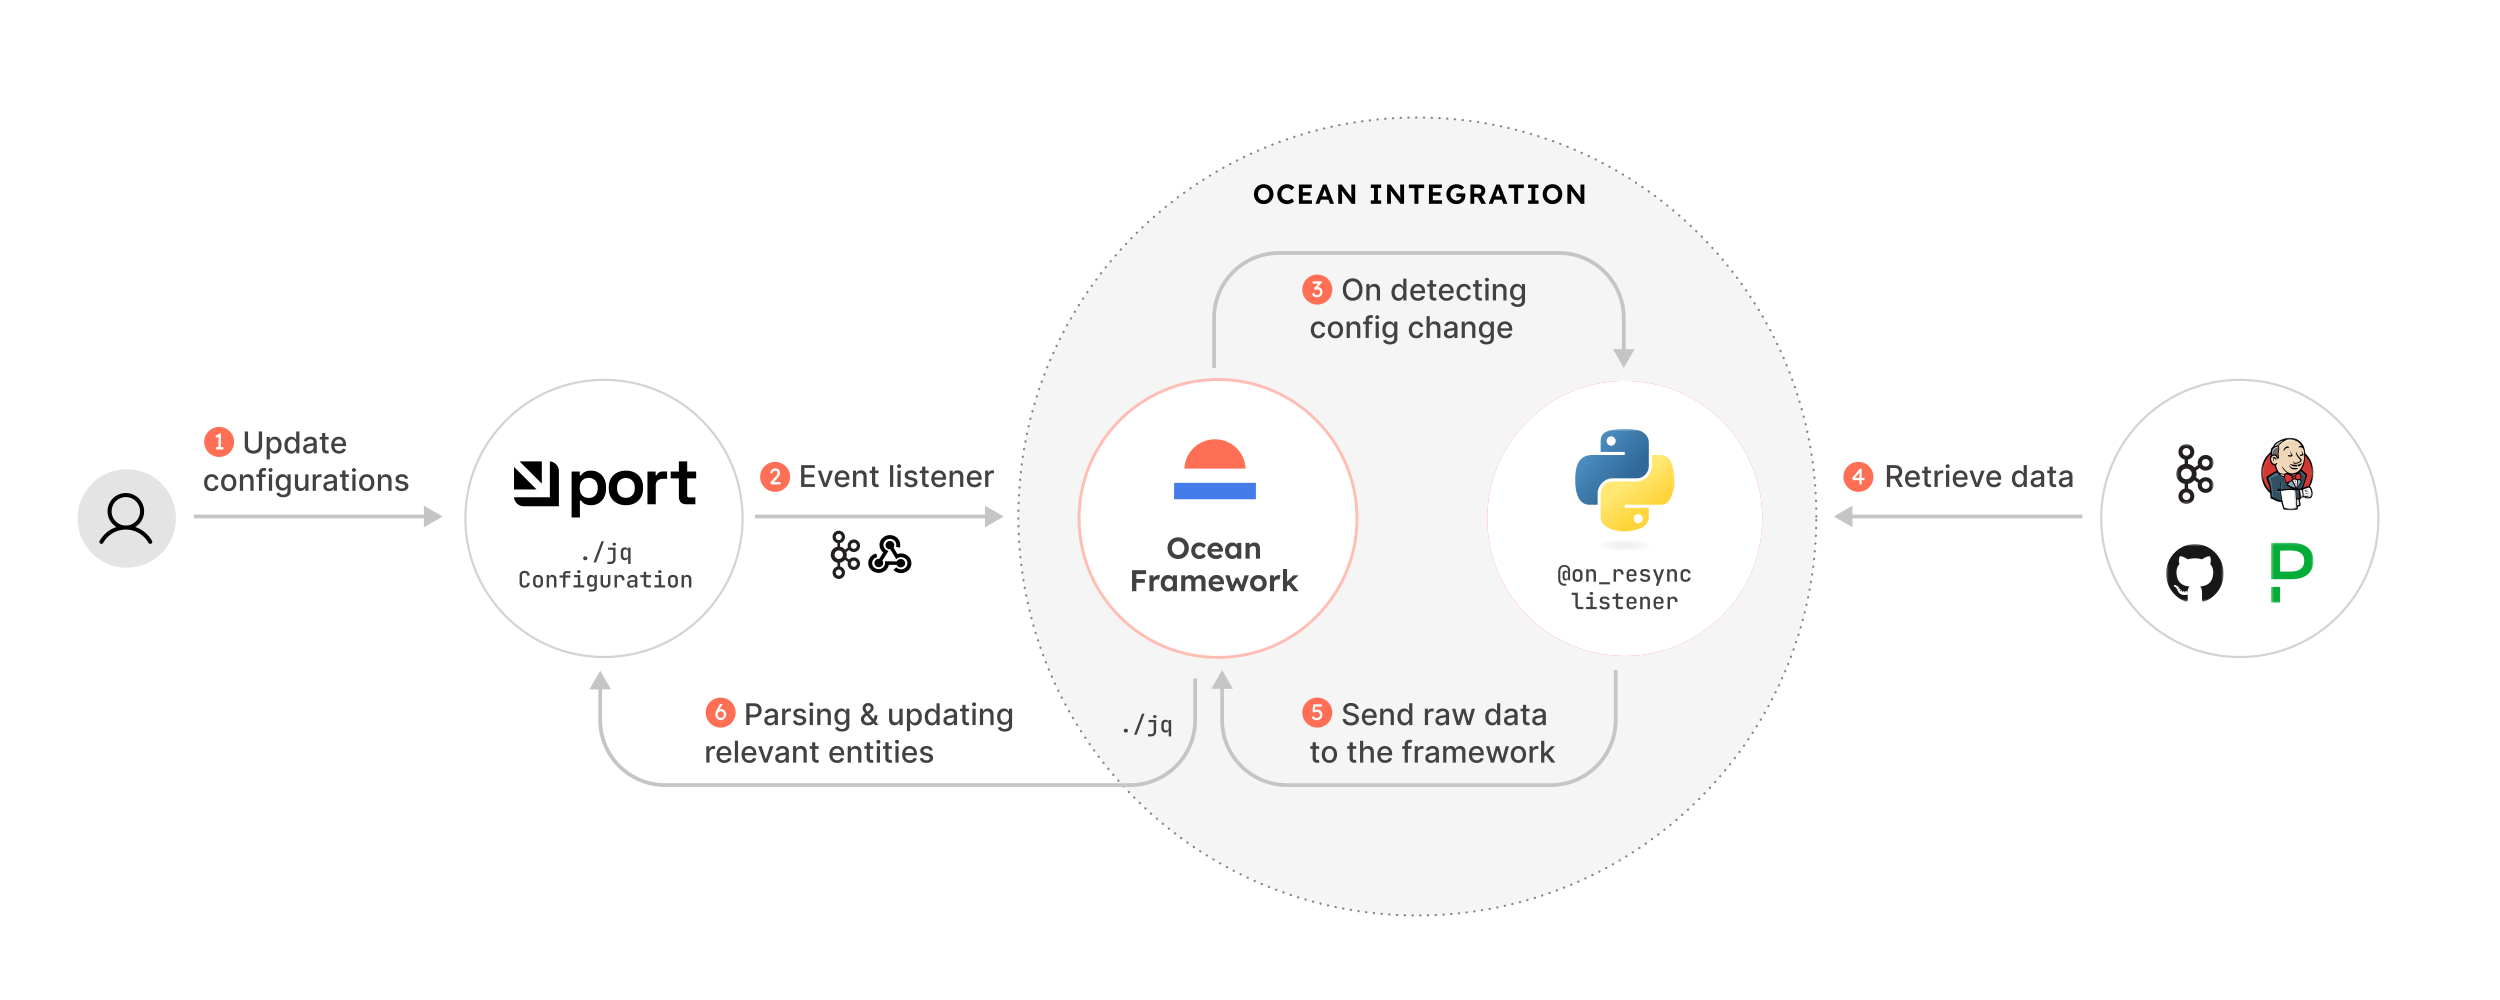 <svg xmlns="http://www.w3.org/2000/svg" width="1000" height="400" fill="none" viewBox="0 0 1000 400"><rect x="0" y="0" width="1000" height="400" fill="#333333" stroke="none"/><g clip-path="url(#a)"><path fill="#fff" d="M1000 0H0v400h1000z"></path><path fill="#E4E4E4" d="M50.697 227.074c10.879 0 19.698-8.818 19.698-19.697s-8.82-19.697-19.698-19.697S31 196.498 31 207.377s8.819 19.697 19.697 19.697"></path><path fill="#fff" stroke="#D3D3D3" stroke-width="0.886" d="M297.038 207.377c0-30.62-24.823-55.443-55.443-55.443s-55.443 24.823-55.443 55.443 24.823 55.443 55.443 55.443 55.443-24.823 55.443-55.443ZM951.371 207.377c0-30.62-24.823-55.443-55.443-55.443s-55.443 24.823-55.443 55.443 24.823 55.443 55.443 55.443 55.443-24.823 55.443-55.443Z"></path><path fill="#F5F5F5" stroke="#858585" stroke-dasharray="0.1 3" stroke-linecap="round" stroke-width="0.886" d="M726.541 206.596C726.541 118.454 655.087 47 566.945 47s-159.596 71.454-159.596 159.596 71.454 159.596 159.596 159.596 159.596-71.454 159.596-159.596Z"></path><g fill="#000" clip-path="url(#b)"><path d="M274.453 201.712q-1.293 0-2.111-.792-.792-.818-.792-2.164v-7.388h-3.272v-2.744h3.272v-4.063h3.325v4.063h3.588v2.744h-3.588v6.808q0 .791.739.791h2.533v2.745zM258.978 201.712v-13.088h3.272v1.478h.475q.29-.792.949-1.161.687-.369 1.584-.369h1.583v2.955h-1.636q-1.267 0-2.085.686-.818.66-.818 2.058v7.441zM250.368 202.081q-1.952 0-3.509-.792a5.94 5.94 0 0 1-2.454-2.296q-.897-1.503-.897-3.614v-.423q0-2.11.897-3.614a5.94 5.94 0 0 1 2.454-2.296q1.557-.791 3.509-.791 1.953 0 3.509.791a5.94 5.94 0 0 1 2.454 2.296q.897 1.503.897 3.614v.423q0 2.11-.897 3.614a5.94 5.94 0 0 1-2.454 2.296q-1.556.792-3.509.792m0-2.956q1.53 0 2.533-.976 1.003-1.002 1.003-2.849v-.264q0-1.848-1.003-2.824-.976-1.002-2.533-1.002-1.53 0-2.533 1.002-1.002.976-1.002 2.824v.264q0 1.847 1.002 2.849 1.003.976 2.533.976M228.635 206.988v-18.364h3.271v1.583h.475q.449-.765 1.399-1.346.95-.606 2.717-.606a5.67 5.67 0 0 1 2.929.791q1.346.765 2.164 2.269t.818 3.641v.423q0 2.136-.818 3.641t-2.164 2.295a5.8 5.8 0 0 1-2.929.766q-1.187 0-2.005-.291-.792-.263-1.293-.686a5 5 0 0 1-.765-.897h-.475v6.781zm6.86-7.81q1.557 0 2.559-.976 1.029-1.003 1.029-2.902v-.264q0-1.9-1.029-2.876-1.029-1.003-2.559-1.003t-2.56 1.003q-1.029.975-1.029 2.876v.264q0 1.899 1.029 2.902 1.03.976 2.56.976"></path><path fill-rule="evenodd" d="M205.61 195.78h9.017l-9.017-9.016zm.011 3.122a3.9 3.9 0 0 0 3.891 3.61h14.049v-14.049a3.9 3.9 0 0 0-3.61-3.891v14.33h-14.33m11.111-14.341v8.909l-8.91-8.909z" clip-rule="evenodd"></path></g><path fill="#424141" d="M103.518 172.585h1.321v5.74q0 .916-.431 1.624a3 3 0 0 1-1.21 1.108q-.78.4-1.828.4-1.044 0-1.824-.4a3 3 0 0 1-1.21-1.108q-.43-.708-.43-1.624v-5.74h1.316v5.634q0 .593.26 1.052.265.46.746.725.482.26 1.142.26.665 0 1.146-.26.486-.264.742-.725.26-.46.26-1.052zm3.133 11.182v-9h1.244v1.061h.107q.11-.204.319-.473.21-.268.58-.469.37-.204.98-.204.793 0 1.415.4t.976 1.155q.358.754.358 1.816 0 1.06-.354 1.819-.354.754-.972 1.164a2.5 2.5 0 0 1-1.41.404q-.597 0-.976-.2a1.8 1.8 0 0 1-.588-.469 3.6 3.6 0 0 1-.328-.477h-.077v3.473zm1.249-5.727q0 .69.2 1.21t.579.814q.38.29.929.29.571 0 .955-.303.384-.306.58-.831.2-.524.2-1.18 0-.648-.196-1.164a1.8 1.8 0 0 0-.58-.813q-.383-.299-.959-.299-.553 0-.937.286-.38.285-.575.797-.196.511-.196 1.193m8.608 3.4q-.793 0-1.415-.404-.618-.41-.972-1.164-.35-.759-.349-1.819 0-1.062.353-1.816.358-.754.981-1.155.622-.4 1.41-.4.61 0 .98.204.375.2.58.469.209.269.324.473h.076v-3.243h1.274v8.728h-1.244v-1.019h-.106a3.4 3.4 0 0 1-.333.477 1.8 1.8 0 0 1-.588.469q-.375.2-.971.2m.281-1.086q.55 0 .929-.29a1.8 1.8 0 0 0 .579-.814q.201-.52.201-1.21 0-.682-.196-1.193a1.75 1.75 0 0 0-.576-.797q-.38-.286-.937-.286-.575 0-.959.299a1.8 1.8 0 0 0-.58.813 3.3 3.3 0 0 0-.191 1.164q0 .656.196 1.18.196.525.579.831.388.303.955.303m6.685 1.103q-.622 0-1.125-.23a1.9 1.9 0 0 1-.797-.677q-.29-.444-.29-1.087 0-.554.213-.912.213-.357.576-.567.362-.209.809-.315t.912-.162l.955-.111q.367-.047.532-.149.167-.102.167-.332v-.03q0-.558-.316-.865-.31-.307-.929-.307-.644 0-1.014.286a1.53 1.53 0 0 0-.507.626l-1.198-.273a2.3 2.3 0 0 1 .623-.963q.413-.37.95-.537.537-.17 1.129-.17.393 0 .831.094.444.089.827.332.387.243.635.695.247.447.247 1.163v4.347h-1.244v-.895h-.052a1.8 1.8 0 0 1-.37.485q-.248.24-.635.397a2.5 2.5 0 0 1-.929.157m.277-1.022q.528 0 .903-.209.38-.209.576-.546.2-.34.2-.728v-.844a.7.7 0 0 1-.264.128 4 4 0 0 1-.439.098q-.248.038-.482.072l-.392.051a3.2 3.2 0 0 0-.677.158q-.303.11-.486.32-.18.204-.179.545 0 .473.349.716.35.239.891.239m7.705-5.668v1.023h-3.575v-1.023zm-2.616-1.568h1.274v6.192q0 .37.111.558a.58.58 0 0 0 .285.251q.18.064.388.064.153 0 .269-.021l.179-.034.23 1.052a2.516 2.516 0 0 1-.827.137 2.25 2.25 0 0 1-.937-.179 1.6 1.6 0 0 1-.704-.58q-.268-.391-.268-.984zm6.777 8.246q-.968 0-1.667-.414a2.8 2.8 0 0 1-1.073-1.172q-.375-.758-.375-1.777 0-1.005.375-1.772a2.9 2.9 0 0 1 1.056-1.198q.682-.43 1.594-.43.553 0 1.074.183.52.183.933.575a2.7 2.7 0 0 1 .652 1.019q.239.622.239 1.513v.451h-5.203v-.954h3.954q0-.502-.204-.891a1.55 1.55 0 0 0-1.436-.844q-.537 0-.938.265-.396.26-.614.681a2 2 0 0 0-.213.908v.746q0 .656.231 1.116.234.46.652.703.417.24.975.239.363 0 .661-.102.299-.106.516-.316.216-.209.332-.515l1.206.217q-.145.532-.52.933a2.5 2.5 0 0 1-.933.618 3.5 3.5 0 0 1-1.274.218m-50.935 15q-.951 0-1.637-.431a2.85 2.85 0 0 1-1.048-1.197q-.367-.763-.367-1.747 0-.998.375-1.76a2.87 2.87 0 0 1 1.057-1.198q.682-.43 1.607-.43.745 0 1.33.277.584.273.941.767.363.493.43 1.155h-1.24a1.5 1.5 0 0 0-.468-.793q-.363-.332-.972-.332-.532 0-.933.281-.396.277-.618.793-.222.51-.222 1.21 0 .716.218 1.236t.613.805q.4.285.942.285.362 0 .656-.132.299-.137.499-.387.204-.252.285-.606h1.24a2.4 2.4 0 0 1-.413 1.134q-.345.498-.925.784-.575.286-1.35.286m6.808 0q-.92 0-1.606-.422a2.85 2.85 0 0 1-1.066-1.181q-.38-.758-.379-1.772 0-1.019.38-1.782a2.84 2.84 0 0 1 1.065-1.184q.685-.423 1.606-.422.921 0 1.607.422t1.065 1.184q.38.763.38 1.782 0 1.014-.38 1.772a2.85 2.85 0 0 1-1.065 1.181q-.686.422-1.607.422m.004-1.07q.597 0 .99-.315a1.85 1.85 0 0 0 .579-.84q.19-.523.191-1.155 0-.626-.191-1.15a1.9 1.9 0 0 0-.58-.848q-.391-.32-.989-.32-.6 0-.997.32a1.9 1.9 0 0 0-.584.848 3.4 3.4 0 0 0-.187 1.15q0 .632.188 1.155.191.524.583.84.396.315.997.315m5.744-2.949v3.887h-1.275v-6.546h1.224v1.065h.08q.227-.52.708-.835.486-.315 1.223-.315.67 0 1.172.281.502.277.78.827.276.549.277 1.359v4.164h-1.275v-4.01q0-.712-.37-1.113-.37-.405-1.019-.404-.443 0-.788.191a1.4 1.4 0 0 0-.541.563q-.196.367-.196.886m9.012-2.659v1.023h-3.698v-1.023zm-2.684 6.546v-7.304q0-.614.268-1.019.268-.41.712-.609.442-.205.963-.205.383 0 .656.064.273.06.405.111l-.298 1.031-.23-.06a1.3 1.3 0 0 0-.341-.038q-.465 0-.665.23-.196.23-.196.665v7.134zm3.999 0v-6.546h1.274v6.546zm.644-7.556a.8.8 0 0 1-.571-.221.72.72 0 0 1-.235-.537q0-.317.235-.537a.8.8 0 0 1 .571-.226q.332 0 .566.226a.7.7 0 0 1 .239.537q0 .31-.239.537a.8.8 0 0 1-.566.221m5.089 10.146q-.78 0-1.343-.204a2.6 2.6 0 0 1-.912-.541 2.3 2.3 0 0 1-.528-.738l1.095-.451q.115.188.307.396.197.213.528.362.337.15.865.149.725 0 1.198-.353.473-.35.473-1.117v-1.287h-.081q-.116.21-.332.465-.213.255-.588.443-.376.188-.976.188-.776 0-1.398-.363-.618-.366-.98-1.078-.358-.716-.358-1.76 0-1.043.354-1.79.357-.745.98-1.142.622-.4 1.41-.4.61 0 .985.204.375.2.583.469.213.269.328.473h.094v-1.061h1.249v6.69q0 .845-.392 1.385a2.3 2.3 0 0 1-1.061.801q-.665.26-1.5.26m-.013-3.745q.55 0 .929-.256.384-.26.579-.741.201-.486.201-1.164 0-.66-.196-1.163a1.73 1.73 0 0 0-.576-.784q-.378-.286-.937-.286-.576 0-.959.299a1.8 1.8 0 0 0-.579.801 3.2 3.2 0 0 0-.192 1.133q0 .644.196 1.129.196.486.579.759.388.273.955.273m8.821-1.56v-3.831h1.278v6.546h-1.253v-1.134h-.068q-.225.524-.724.874-.494.345-1.232.345a2.2 2.2 0 0 1-1.116-.277 1.96 1.96 0 0 1-.759-.831q-.272-.55-.272-1.36v-4.163h1.274v4.01q0 .669.371 1.065.37.397.963.397.357 0 .711-.179.358-.18.593-.542.239-.362.234-.92m2.99 2.715v-6.546h1.232v1.04h.068q.179-.528.631-.831a1.8 1.8 0 0 1 1.031-.307 5 5 0 0 1 .541.03v1.219a2 2 0 0 0-.273-.047q-.195-.03-.392-.03a1.66 1.66 0 0 0-.805.192 1.4 1.4 0 0 0-.554.524 1.4 1.4 0 0 0-.205.758v3.998zm6.452.144q-.623 0-1.125-.23a1.9 1.9 0 0 1-.797-.677q-.29-.444-.29-1.087 0-.554.213-.912a1.6 1.6 0 0 1 .576-.567q.362-.209.809-.315t.912-.162l.955-.111q.366-.047.533-.149.166-.102.166-.332v-.03q0-.558-.316-.865-.31-.307-.929-.307-.644 0-1.014.286a1.53 1.53 0 0 0-.507.626l-1.197-.273q.213-.595.622-.963.413-.37.95-.537.537-.17 1.129-.17.393 0 .831.094.444.089.827.332.388.243.635.695.247.447.247 1.163v4.347h-1.244v-.895h-.051a1.8 1.8 0 0 1-.371.485q-.247.24-.635.397a2.5 2.5 0 0 1-.929.157m.277-1.022q.528 0 .903-.209.38-.209.576-.546.2-.34.2-.728v-.844a.7.7 0 0 1-.264.128 4 4 0 0 1-.439.098q-.247.038-.482.072l-.392.051a3.2 3.2 0 0 0-.677.158q-.303.11-.486.32-.179.204-.179.545 0 .473.349.716.35.239.891.239m7.706-5.668v1.023h-3.576v-1.023zm-2.617-1.568h1.274v6.192q0 .37.111.558a.57.57 0 0 0 .286.251q.179.064.387.064.154 0 .269-.021l.179-.034.23 1.052a2.534 2.534 0 0 1-.827.137 2.25 2.25 0 0 1-.937-.179 1.6 1.6 0 0 1-.703-.58q-.269-.391-.269-.984zm4.026 8.114v-6.546h1.274v6.546zm.644-7.556a.8.8 0 0 1-.571-.221.72.72 0 0 1-.235-.537q0-.317.235-.537a.8.8 0 0 1 .571-.226q.332 0 .566.226a.7.7 0 0 1 .239.537q0 .31-.239.537a.8.8 0 0 1-.566.221m5.101 7.688q-.92 0-1.606-.422a2.85 2.85 0 0 1-1.065-1.181q-.38-.758-.38-1.772 0-1.019.38-1.782a2.84 2.84 0 0 1 1.065-1.184q.686-.423 1.606-.422.921 0 1.607.422t1.065 1.184q.38.763.38 1.782 0 1.014-.38 1.772a2.85 2.85 0 0 1-1.065 1.181q-.686.422-1.607.422m.005-1.07q.596 0 .988-.315.393-.316.58-.84.192-.523.192-1.155a3.3 3.3 0 0 0-.192-1.15 1.87 1.87 0 0 0-.58-.848q-.392-.32-.988-.32-.601 0-.997.32a1.9 1.9 0 0 0-.584.848 3.4 3.4 0 0 0-.188 1.15q0 .632.188 1.155.191.524.584.84.396.315.997.315m5.743-2.949v3.887h-1.274v-6.546h1.223v1.065h.081q.225-.52.707-.835.486-.315 1.223-.315.67 0 1.172.281.502.277.78.827.277.549.277 1.359v4.164h-1.274v-4.01q0-.712-.371-1.113-.371-.405-1.018-.404-.444 0-.789.191a1.4 1.4 0 0 0-.541.563q-.196.367-.196.886m10.803-1.061-1.155.205a1.4 1.4 0 0 0-.23-.422 1.14 1.14 0 0 0-.418-.328 1.5 1.5 0 0 0-.661-.128q-.54 0-.903.243-.362.238-.362.618 0 .327.243.528.243.2.784.328l1.04.239q.903.208 1.346.643t.443 1.129q0 .589-.341 1.049-.336.456-.941.716-.601.26-1.394.26-1.1 0-1.794-.469-.694-.473-.852-1.342l1.231-.188q.116.481.473.729.358.243.934.243.626 0 1.001-.26.375-.264.375-.644a.67.67 0 0 0-.23-.515q-.226-.21-.695-.316l-1.108-.243q-.915-.208-1.355-.664-.434-.456-.434-1.155 0-.58.324-1.014.323-.435.894-.678a3.3 3.3 0 0 1 1.309-.247q1.06 0 1.67.46.61.456.806 1.223"></path><path fill="#C6C4C4" d="m240.08 268.264-4.33 7.5h8.66zm237.242 3.117v16.653h1.5v-16.653zm-25.25 41.903H266.08v1.5h185.992zm-211.242-25.25v-4.306h-1.5v4.306zm0-4.306v-8.714h-1.5v8.714zm25.25 29.556c-13.945 0-25.25-11.305-25.25-25.25h-1.5c0 14.774 11.976 26.75 26.75 26.75zm211.242-25.25c0 13.945-11.305 25.25-25.25 25.25v1.5c14.774 0 26.75-11.976 26.75-26.75zM488.846 268.054l-4.33 7.5h8.66zm156.689 0v19.98h1.5v-19.98zm-25.25 45.23H514.846v1.5h105.439zm-130.689-25.25v-13.23h-1.5v13.23zm25.25 25.25c-13.945 0-25.25-11.305-25.25-25.25h-1.5c0 14.773 11.976 26.75 26.75 26.75zm130.689-25.25c0 13.945-11.305 25.25-25.25 25.25v1.5c14.774 0 26.75-11.977 26.75-26.75zM649.502 147.161l-4.33-7.5h8.66zm-.75-6.75v-13.23h1.5v13.23zm-25.25-38.48H511.629v-1.5h111.873zm-137.123 25.25v19.98h-1.5v-19.98zm25.25-25.25c-13.945 0-25.25 11.305-25.25 25.25h-1.5c0-14.774 11.976-26.75 26.75-26.75zm137.123 25.25c0-13.945-11.305-25.25-25.25-25.25v-1.5c14.774 0 26.75 11.976 26.75 26.75zM177.068 206.596l-7.5-4.33v8.66zm-99.482.75h92.732v-1.5H77.586zM401.489 206.596l-7.5-4.33v8.66zm-99.482.75h92.732v-1.5h-92.732zM733.487 206.596l7.5 4.33v-8.66zm6.75.75h92.732v-1.5h-92.732z"></path><path fill="#FF648A" d="M542.793 207.376c0-30.699-24.887-55.586-55.586-55.586-30.7 0-55.587 24.887-55.587 55.586 0 30.7 24.887 55.587 55.587 55.587 30.699 0 55.586-24.887 55.586-55.587"></path><path fill="#fff" d="M542.793 207.376c0-30.699-24.887-55.586-55.586-55.586-30.7 0-55.587 24.887-55.587 55.586 0 30.7 24.887 55.587 55.587 55.587 30.699 0 55.586-24.887 55.586-55.587"></path><path stroke="#FFBDB4" stroke-width="1.173" d="M542.793 207.376c0-30.699-24.887-55.586-55.586-55.586-30.7 0-55.587 24.887-55.587 55.586 0 30.7 24.887 55.587 55.587 55.587 30.699 0 55.586-24.887 55.586-55.587Z"></path><path fill="#FF6F55" d="M498.256 187.444h-24.511c.279-6.528 5.659-11.734 12.255-11.734s11.976 5.206 12.256 11.734"></path><path fill="#447CEA" d="M469.644 193.132h32.712v6.578h-32.712z"></path><path fill="#424141" d="M471.275 223.599a4.4 4.4 0 0 1-1.704-.324 4.1 4.1 0 0 1-1.356-.9 4.4 4.4 0 0 1-.888-1.38 4.7 4.7 0 0 1-.312-1.74q0-.936.312-1.728a4.2 4.2 0 0 1 .888-1.368 4.1 4.1 0 0 1 1.356-.912 4.4 4.4 0 0 1 1.704-.324q.912 0 1.692.324t1.344.912q.576.588.888 1.38.324.792.324 1.716 0 .936-.324 1.728a4.1 4.1 0 0 1-.888 1.38 3.9 3.9 0 0 1-1.344.912 4.4 4.4 0 0 1-1.692.324m0-1.644q.72 0 1.284-.348t.876-.96a2.9 2.9 0 0 0 .324-1.392q0-.78-.324-1.38a2.37 2.37 0 0 0-.876-.96 2.34 2.34 0 0 0-1.284-.36q-.732 0-1.296.348a2.45 2.45 0 0 0-.888.96 3 3 0 0 0-.312 1.392q0 .792.312 1.404.324.6.888.948t1.296.348m8.386 1.644q-.9 0-1.62-.432a3.2 3.2 0 0 1-1.128-1.176q-.408-.744-.408-1.692 0-.936.408-1.68.42-.744 1.128-1.176a3.1 3.1 0 0 1 1.62-.432q.852 0 1.548.312.708.312 1.104.876l-.9 1.08a2 2 0 0 0-.696-.588 1.8 1.8 0 0 0-.9-.252 1.64 1.64 0 0 0-.9.252q-.384.24-.612.66-.216.42-.216.948t.228.948.624.672q.396.24.888.24.468 0 .864-.204.396-.216.72-.6l.9 1.08q-.408.528-1.128.852-.72.312-1.524.312m6.744 0q-1.02 0-1.788-.42a3.1 3.1 0 0 1-1.2-1.152q-.42-.732-.42-1.68 0-.984.408-1.728.42-.756 1.14-1.188.732-.432 1.68-.432.852 0 1.524.42.684.408 1.056 1.116.384.708.36 1.62l-.012.516h-4.56q.132.684.648 1.08.528.396 1.332.396.432 0 .78-.132a2.7 2.7 0 0 0 .768-.468l.792 1.104a3.84 3.84 0 0 1-2.508.948m-.168-5.184q-1.356 0-1.632 1.224h3v-.048a1.15 1.15 0 0 0-.432-.84 1.37 1.37 0 0 0-.936-.336m6.587 5.184a2.5 2.5 0 0 1-1.428-.432 3.1 3.1 0 0 1-1.02-1.176q-.372-.744-.372-1.692 0-.972.372-1.704.384-.744 1.032-1.164.66-.42 1.488-.42.672 0 1.176.276.504.264.804.696v-.84h1.632v6.336h-1.644v-.852a2.6 2.6 0 0 1-.876.696q-.528.276-1.164.276m.444-1.428q.732 0 1.188-.516t.456-1.356-.456-1.356-1.188-.516q-.72 0-1.176.516-.444.516-.444 1.356t.444 1.356q.456.516 1.176.516m4.949 1.308v-6.336h1.584l.024.852q.324-.432.864-.708t1.128-.276q2.184 0 2.184 2.592v3.876h-1.632v-3.756q0-1.356-1.14-1.308-.588 0-.984.36-.384.36-.384.888v3.816zm-45.404 13v-8.4h5.64v1.572h-3.912v1.944h3.408v1.512h-3.408v3.372zm6.979 0v-6.336h1.584l.024 1.044a2.56 2.56 0 0 1 .816-.84 1.95 1.95 0 0 1 1.476-.3q.192.024.324.072l-.444 1.8a1.4 1.4 0 0 0-.336-.12 1.8 1.8 0 0 0-.408-.048q-.588 0-.996.408-.396.396-.396 1.008v3.312zm7.309.12a2.5 2.5 0 0 1-1.428-.432 3.1 3.1 0 0 1-1.02-1.176q-.372-.744-.372-1.692 0-.972.372-1.704.384-.744 1.032-1.164.66-.42 1.488-.42.672 0 1.176.276.504.264.804.696v-.84h1.632v6.336h-1.644v-.852a2.6 2.6 0 0 1-.876.696q-.528.276-1.164.276m.444-1.428q.732 0 1.188-.516t.456-1.356-.456-1.356-1.188-.516q-.72 0-1.176.516-.444.516-.444 1.356t.444 1.356q.456.516 1.176.516m4.938 1.308v-6.336h1.584l.024.9q.336-.456.84-.732a2.1 2.1 0 0 1 1.056-.288q.684 0 1.14.3.456.288.744.924.348-.564.936-.888.6-.336 1.236-.336 2.172 0 2.172 2.616v3.84h-1.644v-3.72q0-1.32-1.08-1.32-.576 0-.96.36a1.2 1.2 0 0 0-.372.9v3.78h-1.644v-3.744q0-.624-.276-.96t-.792-.336q-.564 0-.948.36-.372.36-.372.876v3.804zm14.355.12q-1.02 0-1.788-.42a3.1 3.1 0 0 1-1.2-1.152q-.42-.732-.42-1.68 0-.984.408-1.728.42-.756 1.14-1.188.732-.432 1.68-.432.852 0 1.524.42.684.408 1.056 1.116.384.708.36 1.62l-.012.516h-4.56q.132.684.648 1.08.528.396 1.332.396.432 0 .78-.132a2.7 2.7 0 0 0 .768-.468l.792 1.104a3.84 3.84 0 0 1-2.508.948m-.168-5.184q-1.356 0-1.632 1.224h3v-.048a1.15 1.15 0 0 0-.432-.84 1.37 1.37 0 0 0-.936-.336m5.546 5.064-2.124-6.336 1.704-.012 1.212 3.996 1.32-3.06h.96l1.344 3.036 1.212-3.96h1.692l-2.148 6.336h-1.176l-1.428-3.408-1.392 3.408zm11.144.12q-.972 0-1.728-.42-.756-.432-1.188-1.176t-.432-1.704q0-.948.432-1.692a3.1 3.1 0 0 1 1.188-1.164q.756-.432 1.728-.432.948 0 1.704.432.756.42 1.188 1.164t.432 1.692q0 .96-.432 1.704a3.16 3.16 0 0 1-1.188 1.176q-.756.42-1.704.42m0-1.428q.48 0 .864-.24a1.65 1.65 0 0 0 .588-.672q.216-.42.216-.96t-.216-.96q-.204-.42-.588-.66a1.6 1.6 0 0 0-.864-.24q-.492 0-.876.24t-.6.66-.216.96.216.96.6.672q.384.24.876.24m4.619 1.308v-6.336h1.584l.024 1.044a2.56 2.56 0 0 1 .816-.84 1.95 1.95 0 0 1 1.476-.3q.192.024.324.072l-.444 1.8a1.4 1.4 0 0 0-.336-.12 1.8 1.8 0 0 0-.408-.048q-.588 0-.996.408-.396.396-.396 1.008v3.312zm5.215 0v-8.88h1.632v5.04l2.472-2.496h2.16l-2.94 2.76 2.94 3.576h-1.98l-2.052-2.556-.6.564v1.992zM234.003 224.077a.7.7 0 0 1-.522-.216.76.76 0 0 1-.207-.549.75.75 0 0 1 .207-.54.7.7 0 0 1 .522-.216h.207q.315 0 .522.216a.75.75 0 0 1 .207.54.76.76 0 0 1-.207.549.7.7 0 0 1-.522.216zm4.424.9h-1.017l3.168-8.46h1.017zm7.188-6.741a.65.65 0 0 1-.45-.153.53.53 0 0 1-.162-.405q0-.261.162-.414a.63.63 0 0 1 .45-.162h.18q.27 0 .441.162a.55.55 0 0 1 .171.414.52.52 0 0 1-.171.405.65.65 0 0 1-.45.153zm-2.664 7.371v-.9h1.242q.504 0 .774-.27.279-.27.279-.765v-3.744h-2.025v-.891h2.997v4.644q0 .882-.54 1.404t-1.458.522zm8.321-6.57h.963v6.57h-.972v-1.413l.027-1.152h-.036q-.072.477-.423.756t-.9.279q-.747 0-1.188-.504-.432-.504-.432-1.368v-1.395q0-.855.432-1.359.441-.504 1.188-.504.558 0 .9.279.351.27.423.756h.018zm-.999 4.194q.459 0 .72-.279.27-.288.27-.792v-1.296q0-.504-.27-.783-.261-.288-.72-.288-.477 0-.738.279-.252.27-.252.792v1.296q0 .522.252.801.261.27.738.27m-40.419 11.846q-.927 0-1.476-.513-.54-.522-.54-1.404v-2.916q0-.882.54-1.395.549-.522 1.476-.522.918 0 1.458.522.549.522.549 1.395h-.972q0-.504-.27-.783t-.765-.279-.774.279q-.27.27-.27.774v2.925q0 .504.27.783.279.279.774.279.486 0 .756-.279.279-.279.279-.783h.972q0 .873-.549 1.395-.54.522-1.458.522m5.36 0q-.918 0-1.449-.513-.531-.522-.531-1.404v-1.296q0-.882.531-1.395.531-.522 1.449-.522t1.449.513.531 1.395v1.305q0 .882-.531 1.404-.531.513-1.449.513m0-.855q.486 0 .747-.27t.261-.792v-1.296q0-.522-.261-.792t-.747-.27-.747.27-.261.792v1.296q0 .522.261.792t.747.27m5.739-4.275q.738 0 1.179.477.441.468.441 1.269v3.294h-.972v-3.186q0-.486-.261-.756t-.711-.27q-.459 0-.729.288-.261.288-.261.801v3.123h-.972v-4.95h.963v.945h.018q.063-.495.405-.765t.9-.27m4.271 5.04v-3.942h-1.404v-.882h1.404v-.432q0-.603.378-.954.387-.36 1.035-.36h1.512v.864h-1.503q-.216 0-.333.126-.117.117-.117.333v.423h1.953v.882h-1.953v3.942zm6.225-5.751a.65.65 0 0 1-.45-.153.53.53 0 0 1-.162-.405q0-.261.162-.414a.63.63 0 0 1 .45-.162h.18q.27 0 .441.162a.55.55 0 0 1 .171.414.52.52 0 0 1-.171.405.65.65 0 0 1-.45.153zm2.232 5.751h-4.284v-.882h1.746v-3.186h-1.521v-.882h2.466v4.068h1.593zm4.1-4.95h.954v5.04q0 .711-.459 1.116-.45.414-1.242.414h-1.53v-.837h1.521q.747 0 .747-.711v-.495l.027-.729h-.09q-.099.405-.432.63-.324.216-.828.216-.747 0-1.188-.504t-.441-1.368v-.999q0-.855.441-1.359t1.188-.504q.504 0 .828.225a1 1 0 0 1 .432.621h.09zm-.009 1.827q0-.504-.27-.783-.261-.288-.72-.288-.477 0-.738.279-.252.27-.252.792v.9q0 .522.252.801.261.279.738.279.459 0 .72-.279.27-.288.27-.801zm4.415 3.213q-.9 0-1.431-.513-.522-.522-.522-1.413v-3.114h.972v3.105q0 .513.261.801t.72.288q.468 0 .729-.288.27-.288.27-.801v-3.105h.972v3.114q0 .891-.54 1.413-.531.513-1.431.513m5.892-5.13q.792 0 1.251.495.468.486.468 1.341v.333h-.999v-.252q0-.522-.27-.81-.261-.288-.738-.288t-.747.288q-.261.288-.261.81v3.123h-.972v-4.95h.936v.927q.234-1.017 1.332-1.017m4.946.009q.9 0 1.413.441t.513 1.206v3.384h-.945v-.909h-.009q-.063.459-.486.729-.414.27-1.035.27-.756 0-1.206-.396-.441-.405-.441-1.08 0-.72.468-1.125t1.305-.405h1.377v-.45q0-.405-.252-.621-.252-.225-.72-.225-.414 0-.675.171a.67.67 0 0 0-.306.459h-.954a1.5 1.5 0 0 1 .612-1.053q.531-.396 1.341-.396m-.27 4.374q.549 0 .882-.252a.83.83 0 0 0 .342-.693v-.648h-1.359q-.378 0-.603.216-.216.207-.216.567 0 .378.252.594.261.216.702.216m6.171.657q-.675 0-1.053-.369t-.378-1.035v-2.664h-1.368v-.882h1.368v-1.35h.972v1.35h1.944v.882h-1.944v2.664q0 .27.117.396.126.126.387.126h1.35v.882zm4.901-5.751a.65.65 0 0 1-.45-.153.53.53 0 0 1-.162-.405q0-.261.162-.414a.63.63 0 0 1 .45-.162h.18q.27 0 .441.162a.55.55 0 0 1 .171.414.52.52 0 0 1-.171.405.65.65 0 0 1-.45.153zm2.232 5.751h-4.284v-.882h1.746v-3.186H262v-.882h2.466v4.068h1.593zm3.12.09q-.918 0-1.449-.513-.531-.522-.531-1.404v-1.296q0-.882.531-1.395.531-.522 1.449-.522t1.449.513.531 1.395v1.305q0 .882-.531 1.404-.531.513-1.449.513m0-.855q.486 0 .747-.27t.261-.792v-1.296q0-.522-.261-.792t-.747-.27-.747.27-.261.792v1.296q0 .522.261.792t.747.27m5.738-4.275q.738 0 1.179.477.441.468.441 1.269v3.294h-.972v-3.186q0-.486-.261-.756t-.711-.27q-.459 0-.729.288-.261.288-.261.801v3.123h-.972v-4.95h.963v.945h.018q.063-.495.405-.765t.9-.27M320.452 194.775v-8.727h5.472v1.133h-4.155v2.66h3.869v1.129h-3.869v2.672h4.206v1.133zm12.728-6.545-2.374 6.545h-1.363l-2.378-6.545h1.368l1.657 5.037h.068l1.654-5.037zm3.796 6.677q-.968 0-1.667-.413a2.8 2.8 0 0 1-1.073-1.172q-.375-.759-.375-1.777 0-1.005.375-1.773a2.9 2.9 0 0 1 1.056-1.197q.682-.43 1.594-.431.553 0 1.074.184.52.183.933.575t.652 1.018q.239.623.239 1.513v.452h-5.203v-.955h3.954q0-.503-.204-.89a1.54 1.54 0 0 0-.576-.618 1.6 1.6 0 0 0-.86-.226q-.537 0-.938.264a1.8 1.8 0 0 0-.614.682 2 2 0 0 0-.213.908v.745q0 .657.231 1.117.234.46.652.703.417.239.975.239.363 0 .661-.103a1.4 1.4 0 0 0 .516-.315 1.4 1.4 0 0 0 .332-.516l1.206.218q-.145.532-.52.933-.37.396-.933.618a3.5 3.5 0 0 1-1.274.217m5.496-4.018v3.886h-1.274v-6.545h1.223v1.065h.081q.225-.52.707-.835.486-.316 1.223-.316.67 0 1.172.282.502.276.78.826.276.55.277 1.36v4.163h-1.275v-4.01q0-.711-.37-1.112-.37-.405-1.019-.405-.443 0-.788.192a1.4 1.4 0 0 0-.541.562q-.196.367-.196.887m8.953-2.659v1.022h-3.575v-1.022zm-2.617-1.568h1.274v6.191q0 .371.111.559a.57.57 0 0 0 .286.251q.178.064.388.064.153 0 .268-.021l.179-.035.23 1.053a2 2 0 0 1-.315.085 2.4 2.4 0 0 1-.512.051 2.2 2.2 0 0 1-.937-.179 1.6 1.6 0 0 1-.703-.579q-.269-.392-.269-.984zm8.476-.614v8.727h-1.274v-8.727zm1.714 8.727v-6.545h1.274v6.545zm.644-7.555a.8.8 0 0 1-.571-.222.72.72 0 0 1-.235-.537q0-.315.235-.537a.8.8 0 0 1 .571-.226q.331 0 .567.226a.7.7 0 0 1 .238.537.71.71 0 0 1-.238.537.8.8 0 0 1-.567.222m7.249 2.608-1.154.204a1.4 1.4 0 0 0-.231-.422 1.15 1.15 0 0 0-.417-.328 1.5 1.5 0 0 0-.661-.128q-.54 0-.903.243-.363.238-.362.618 0 .328.243.529.243.2.784.328l1.039.238q.905.21 1.347.644.443.435.443 1.129 0 .588-.341 1.048-.336.456-.941.716-.601.26-1.394.26-1.1 0-1.794-.468-.695-.474-.852-1.343l1.231-.187q.116.482.473.728.358.243.934.243.626 0 1.001-.26.375-.264.375-.643a.67.67 0 0 0-.23-.516q-.226-.209-.695-.315l-1.108-.243q-.915-.209-1.355-.665-.434-.456-.434-1.155 0-.579.323-1.014.325-.434.895-.677a3.3 3.3 0 0 1 1.309-.248q1.06 0 1.67.461.61.456.805 1.223m4.585-1.598v1.022H367.9v-1.022zm-2.617-1.568h1.274v6.191q0 .371.111.559a.57.57 0 0 0 .286.251q.179.064.387.064.154 0 .269-.021l.179-.035.23 1.053a2 2 0 0 1-.315.085 2.4 2.4 0 0 1-.512.051 2.2 2.2 0 0 1-.937-.179 1.6 1.6 0 0 1-.703-.579q-.269-.392-.269-.984zm6.777 8.245q-.968 0-1.666-.413a2.8 2.8 0 0 1-1.074-1.172q-.375-.759-.375-1.777 0-1.005.375-1.773.38-.766 1.057-1.197.681-.43 1.593-.431.555 0 1.074.184.52.183.933.575t.652 1.018q.239.623.239 1.513v.452h-5.203v-.955h3.954q0-.503-.204-.89a1.54 1.54 0 0 0-.575-.618 1.6 1.6 0 0 0-.861-.226q-.537 0-.938.264a1.8 1.8 0 0 0-.613.682 2 2 0 0 0-.213.908v.745q0 .657.23 1.117.234.46.652.703.417.239.976.239.361 0 .66-.103a1.368 1.368 0 0 0 .848-.831l1.206.218q-.145.532-.52.933-.37.396-.933.618a3.5 3.5 0 0 1-1.274.217m5.496-4.018v3.886h-1.274v-6.545h1.223v1.065h.081q.225-.52.707-.835.486-.316 1.223-.316.67 0 1.172.282.503.276.78.826t.277 1.36v4.163h-1.274v-4.01q0-.711-.371-1.112-.37-.405-1.019-.405-.443 0-.788.192a1.4 1.4 0 0 0-.541.562q-.196.367-.196.887m8.719 4.018q-.968 0-1.667-.413a2.8 2.8 0 0 1-1.073-1.172q-.375-.759-.375-1.777 0-1.005.375-1.773a2.9 2.9 0 0 1 1.056-1.197q.682-.43 1.594-.431.553 0 1.074.184.52.183.933.575t.652 1.018q.239.623.239 1.513v.452h-5.203v-.955h3.954q0-.503-.204-.89a1.54 1.54 0 0 0-.576-.618 1.6 1.6 0 0 0-.86-.226q-.537 0-.938.264a1.8 1.8 0 0 0-.614.682 2 2 0 0 0-.213.908v.745q0 .657.231 1.117.234.46.652.703.417.239.975.239.363 0 .661-.103a1.4 1.4 0 0 0 .516-.315 1.4 1.4 0 0 0 .332-.516l1.206.218q-.145.532-.52.933-.37.396-.933.618a3.5 3.5 0 0 1-1.274.217m4.222-.132v-6.545h1.231v1.039h.068q.18-.528.631-.83a1.8 1.8 0 0 1 1.031-.307q.12 0 .281.008.167.009.26.022v1.218a2 2 0 0 0-.272-.047 3 3 0 0 0-.392-.029q-.452 0-.806.191-.349.188-.554.524a1.4 1.4 0 0 0-.204.759v3.997z"></path><path fill="#231F20" d="M341.541 222.967c-.741 0-1.405.333-1.859.857l-1.165-.837a3.256 3.256 0 0 0 .006-2.191l1.163-.828a2.46 2.46 0 0 0 1.855.852c1.367 0 2.479-1.128 2.479-2.515s-1.112-2.515-2.479-2.515-2.479 1.128-2.479 2.515c0 .248.037.488.103.714l-1.163.829a3.19 3.19 0 0 0-1.983-1.169v-1.422a2.51 2.51 0 0 0 1.969-2.462c0-1.386-1.112-2.515-2.479-2.515s-2.478 1.129-2.478 2.515a2.51 2.51 0 0 0 1.924 2.45v1.441c-1.502.267-2.648 1.597-2.648 3.196 0 1.607 1.158 2.942 2.67 3.2v1.522a2.51 2.51 0 0 0-1.946 2.455c0 1.387 1.112 2.515 2.478 2.515s2.479-1.128 2.479-2.515a2.51 2.51 0 0 0-1.946-2.455v-1.522a3.2 3.2 0 0 0 1.949-1.15l1.172.842a2.6 2.6 0 0 0-.101.708c0 1.387 1.112 2.515 2.479 2.515s2.479-1.128 2.479-2.515-1.112-2.515-2.479-2.515m0-5.881c.663 0 1.202.547 1.202 1.219s-.539 1.22-1.202 1.22a1.213 1.213 0 0 1-1.202-1.22c0-.672.539-1.219 1.202-1.219m-7.233-2.291c0-.672.539-1.219 1.201-1.219.663 0 1.202.547 1.202 1.219 0 .673-.539 1.22-1.202 1.22a1.21 1.21 0 0 1-1.201-1.22m2.403 14.264c0 .672-.539 1.219-1.202 1.219a1.21 1.21 0 0 1-1.201-1.219c0-.672.539-1.219 1.201-1.219.663 0 1.202.547 1.202 1.219m-1.202-5.476c-.924 0-1.676-.763-1.676-1.701s.752-1.701 1.676-1.701c.925 0 1.677.763 1.677 1.701s-.752 1.701-1.677 1.701m6.032 3.118a1.21 1.21 0 0 1-1.202-1.219c0-.672.539-1.22 1.202-1.22s1.202.548 1.202 1.22-.539 1.219-1.202 1.219"></path><path fill="#000" d="M355.591 214.049h-.019l-.193.038q-.637.075-1.245.351a3.7 3.7 0 0 0-1.072.73 3.7 3.7 0 0 0-1.1 1.726 3.7 3.7 0 0 0-.155 1.194q.02.627.232 1.195a3.9 3.9 0 0 0 1.004 1.48l.251.227-1.603 2.56a2.1 2.1 0 0 0-.868.133 1.75 1.75 0 0 0-.869.759 2 2 0 0 0-.174.588 1.6 1.6 0 0 0 .676 1.517q.29.19.637.275t.695.038q.348-.048.666-.237.318-.19.531-.474.231-.323.28-.74a1.5 1.5 0 0 0-.106-.778.8.8 0 0 0-.136-.265l-.057-.114 2.278-3.641a1.7 1.7 0 0 0 .154-.266l-.193-.057q-.174-.038-.251-.075a2.8 2.8 0 0 1-.801-.522 2.4 2.4 0 0 1-.55-.749 2.17 2.17 0 0 1-.174-1.423q.077-.435.328-.815.25-.38.599-.645a2.66 2.66 0 0 1 1.583-.512q.52-.02 1.013.18t.859.579q.329.303.512.73.184.426.202.863 0 .322-.115.796l1.351.361.154.019a3.36 3.36 0 0 0 .136-1.631 3.746 3.746 0 0 0-1.139-2.219q-.812-.797-1.989-1.062a2.4 2.4 0 0 0-.347-.076l-.271-.038zm.348 2.351q-.329 0-.657.133a1.8 1.8 0 0 0-.589.389q-.26.256-.376.597a1.5 1.5 0 0 0-.077.835q.057.34.27.645.213.303.541.474.462.285 1.081.246.057.077.096.152l2.162 3.623a.7.7 0 0 0 .116.17 2.8 2.8 0 0 1 1.13-.673q.607-.18 1.254-.066.648.113 1.13.493.618.474.84 1.166t.009 1.394a2.3 2.3 0 0 1-.55.948 2.5 2.5 0 0 1-.936.626 2.5 2.5 0 0 1-1.284.161 2.7 2.7 0 0 1-1.226-.464l-.251-.19-.097-.114a2 2 0 0 0-.212.19l-.907.872a4.2 4.2 0 0 0 2.181 1.138l.425.076h.753l.54-.095a4.05 4.05 0 0 0 2.124-1.138q.424-.417.705-.957.28-.541.376-1.129a4 4 0 0 0-.038-1.356 3.6 3.6 0 0 0-.483-1.223 4.192 4.192 0 0 0-1.95-1.631 4.2 4.2 0 0 0-1.361-.304q-.705-.038-1.38.133l-.328.095-1.564-2.598q.25-.36.309-.702a1.57 1.57 0 0 0-.251-1.138 1.63 1.63 0 0 0-.85-.664 2 2 0 0 0-.675-.114m-5.445 5.007q-1.119.247-1.93 1.005a3.86 3.86 0 0 0-1.178 1.992l-.077.455v.702l.039.208q.038.247.077.38.135.588.473 1.119.338.53.82.929a4.3 4.3 0 0 0 2.221.929q.734.076 1.467-.085a4.4 4.4 0 0 0 1.351-.541 3.87 3.87 0 0 0 1.506-1.725q.135-.323.27-.854.115-.02.348 0l2.413.038q.27 0 .386.019.212.38.483.588.27.208.608.303.337.096.685.076.54-.057.965-.379.522-.399.618-1.024a1.8 1.8 0 0 0-.029-.626 1.5 1.5 0 0 0-.261-.569 1.76 1.76 0 0 0-.791-.607 1.7 1.7 0 0 0-.685-.123 2 2 0 0 0-.686.142q-.54.228-.83.702l-.058.114q-.27 0-.811-.019l-2.181-.019q-.29-.02-.83-.019l-.965-.019.057.322a2.2 2.2 0 0 1-.251 1.536q-.27.513-.772.854a2.5 2.5 0 0 1-1.1.417 2.56 2.56 0 0 1-1.352-.142 2.47 2.47 0 0 1-1.1-.806 2.23 2.23 0 0 1-.521-1.499q.02-.701.444-1.308.25-.36.618-.607a2.6 2.6 0 0 1 .791-.36l.174-.057z"></path><path fill="#424141" d="M545 115.818q0 1.398-.511 2.403-.512 1.002-1.402 1.543-.887.537-2.016.537-1.133 0-2.024-.537-.887-.542-1.398-1.547t-.511-2.399q0-1.398.511-2.399.511-1.006 1.398-1.543.89-.541 2.024-.541 1.13 0 2.016.541.89.537 1.402 1.543.511 1 .511 2.399m-1.304 0q0-1.065-.345-1.794-.34-.733-.938-1.108a2.43 2.43 0 0 0-1.342-.379q-.755 0-1.347.379-.591.375-.937 1.108-.34.729-.341 1.794 0 1.066.341 1.798.346.729.937 1.108.592.375 1.347.375.75 0 1.342-.375.597-.38.938-1.108.345-.732.345-1.798m4.118.477v3.887h-1.275v-6.546h1.223v1.065h.081q.226-.52.708-.835.486-.315 1.223-.315.668 0 1.172.281.503.277.779.827.277.549.277 1.359v4.164h-1.274v-4.01q0-.713-.37-1.113-.371-.404-1.019-.404-.443 0-.788.191a1.37 1.37 0 0 0-.541.563q-.196.367-.196.886m11.523 4.014q-.793 0-1.414-.404-.618-.41-.972-1.164-.35-.759-.349-1.819 0-1.062.353-1.816.359-.755.98-1.155a2.55 2.55 0 0 1 1.411-.4q.61 0 .98.204.375.2.58.469.209.269.323.473h.077v-3.243h1.274v8.728h-1.244v-1.019h-.107a3.3 3.3 0 0 1-.332.477 1.8 1.8 0 0 1-.588.469q-.375.2-.972.2m.282-1.086q.55 0 .929-.29.382-.294.579-.814.2-.52.2-1.21 0-.682-.196-1.193a1.74 1.74 0 0 0-.575-.797q-.38-.286-.937-.286-.576 0-.959.299a1.8 1.8 0 0 0-.58.813 3.3 3.3 0 0 0-.192 1.164q0 .656.196 1.18.196.525.58.831.388.303.955.303m7.601 1.091q-.967 0-1.666-.414a2.8 2.8 0 0 1-1.074-1.172q-.375-.758-.375-1.777 0-1.005.375-1.772a2.9 2.9 0 0 1 1.057-1.198q.681-.43 1.593-.43.555 0 1.074.183.52.183.933.575a2.7 2.7 0 0 1 .652 1.019q.239.622.239 1.513v.451h-5.203v-.954h3.954q0-.502-.204-.891a1.55 1.55 0 0 0-1.436-.844q-.537 0-.938.265-.396.26-.613.681a2 2 0 0 0-.213.908v.746q0 .655.23 1.116.234.46.652.703.417.24.976.239.361 0 .66-.102.298-.106.516-.316.217-.209.332-.515l1.206.217q-.145.532-.52.933a2.5 2.5 0 0 1-.933.618 3.5 3.5 0 0 1-1.274.218m7.277-6.678v1.023h-3.575v-1.023zm-2.616-1.568h1.274v6.192q0 .37.111.558a.57.57 0 0 0 .285.251q.179.064.388.064.154 0 .268-.021l.179-.034.23 1.052a2.523 2.523 0 0 1-.826.137 2.3 2.3 0 0 1-.938-.179 1.6 1.6 0 0 1-.703-.58q-.268-.391-.268-.984zm6.776 8.246q-.967 0-1.666-.414a2.8 2.8 0 0 1-1.074-1.172q-.375-.758-.375-1.777 0-1.005.375-1.772a2.9 2.9 0 0 1 1.057-1.198q.682-.43 1.594-.43.553 0 1.074.183.519.183.933.575.413.392.652 1.019.239.622.239 1.513v.451h-5.204v-.954h3.955q0-.502-.205-.891a1.55 1.55 0 0 0-1.436-.844q-.537 0-.937.265-.396.26-.614.681a2 2 0 0 0-.213.908v.746q0 .655.23 1.116.235.46.652.703.418.24.976.239.363 0 .661-.102.297-.106.515-.316.217-.209.333-.515l1.206.217q-.145.532-.52.933a2.5 2.5 0 0 1-.934.618 3.5 3.5 0 0 1-1.274.218m6.979 0q-.95 0-1.636-.431a2.85 2.85 0 0 1-1.048-1.197q-.367-.763-.367-1.747 0-.998.375-1.76.375-.768 1.057-1.198t1.607-.43q.745 0 1.329.277.583.273.942.767.362.494.43 1.155h-1.24a1.5 1.5 0 0 0-.469-.793q-.362-.332-.971-.332-.533 0-.933.281a1.8 1.8 0 0 0-.618.793q-.222.51-.222 1.21 0 .716.217 1.236.218.52.614.805.4.285.942.285.362 0 .656-.132a1.35 1.35 0 0 0 .499-.387q.204-.252.285-.606h1.24a2.4 2.4 0 0 1-.413 1.134q-.345.498-.925.784-.575.285-1.351.286m7.107-6.678v1.023h-3.575v-1.023zm-2.616-1.568h1.274v6.192q0 .37.111.558a.58.58 0 0 0 .285.251q.18.064.388.064.154 0 .268-.021l.179-.034.231 1.052a2.523 2.523 0 0 1-.827.137 2.3 2.3 0 0 1-.938-.179 1.6 1.6 0 0 1-.703-.58q-.268-.391-.268-.984zm4.026 8.114v-6.546h1.274v6.546zm.643-7.556a.81.81 0 0 1-.571-.221.72.72 0 0 1-.234-.537.7.7 0 0 1 .234-.537.8.8 0 0 1 .571-.226q.333 0 .567.226a.7.7 0 0 1 .239.537q0 .31-.239.537a.8.8 0 0 1-.567.221m3.619 3.669v3.887h-1.274v-6.546h1.223v1.065h.081q.226-.52.707-.835.486-.315 1.223-.315.67 0 1.172.281.503.277.78.827t.277 1.359v4.164h-1.274v-4.01q0-.713-.371-1.113-.371-.404-1.018-.404-.444 0-.789.191a1.4 1.4 0 0 0-.541.563q-.196.367-.196.886m8.642 6.477q-.78 0-1.342-.204a2.6 2.6 0 0 1-.912-.541 2.3 2.3 0 0 1-.529-.738l1.096-.451q.115.188.306.396.196.213.529.362.337.15.865.149.724 0 1.197-.353.474-.35.473-1.117v-1.287h-.081a3 3 0 0 1-.332.465q-.213.255-.588.443-.375.187-.976.187-.776 0-1.398-.362-.618-.366-.98-1.078-.358-.716-.358-1.76t.354-1.79q.358-.745.98-1.142a2.55 2.55 0 0 1 1.411-.4q.609 0 .984.204.375.2.584.469.213.269.328.473h.094v-1.061h1.248v6.69q0 .845-.392 1.385a2.3 2.3 0 0 1-1.061.801q-.664.26-1.5.26m-.013-3.745q.55 0 .929-.256a1.6 1.6 0 0 0 .58-.741q.2-.486.2-1.164 0-.66-.196-1.163a1.73 1.73 0 0 0-.575-.784q-.379-.286-.938-.286-.575 0-.958.299a1.8 1.8 0 0 0-.58.801 3.2 3.2 0 0 0-.192 1.133q0 .644.196 1.129.196.486.58.759.388.273.954.273m-79.673 16.287q-.95 0-1.637-.431a2.85 2.85 0 0 1-1.048-1.197q-.366-.763-.366-1.747 0-.998.375-1.76.375-.768 1.056-1.198.682-.43 1.607-.43.745 0 1.329.277.585.273.942.767.362.494.431 1.155h-1.24a1.5 1.5 0 0 0-.469-.793q-.363-.333-.972-.332-.533 0-.933.281-.396.277-.618.793-.221.51-.221 1.21 0 .716.217 1.236t.613.805q.401.285.942.285.363 0 .656-.132.299-.137.499-.387.204-.252.286-.606h1.24a2.4 2.4 0 0 1-.414 1.134q-.345.498-.924.784-.576.286-1.351.286m6.808 0q-.92 0-1.606-.422a2.85 2.85 0 0 1-1.066-1.181q-.379-.758-.379-1.772 0-1.018.379-1.782a2.84 2.84 0 0 1 1.066-1.184q.686-.423 1.606-.422.92 0 1.607.422.685.422 1.065 1.184.38.763.379 1.782 0 1.014-.379 1.772a2.85 2.85 0 0 1-1.065 1.181q-.687.422-1.607.422m.005-1.07q.596 0 .988-.315.393-.316.58-.84.192-.524.192-1.155a3.3 3.3 0 0 0-.192-1.15 1.87 1.87 0 0 0-.58-.848q-.392-.32-.988-.32-.601 0-.998.32a1.9 1.9 0 0 0-.583.848 3.4 3.4 0 0 0-.188 1.15q0 .631.188 1.155.191.524.583.84.397.315.998.315m5.743-2.949v3.887h-1.274v-6.546h1.223v1.065h.081q.225-.52.707-.835.486-.315 1.223-.315.67 0 1.172.281.503.277.78.827t.277 1.359v4.164h-1.274v-4.01q0-.713-.371-1.113-.37-.404-1.019-.404-.443 0-.788.191a1.4 1.4 0 0 0-.541.563q-.196.367-.196.886m9.013-2.659v1.023h-3.699v-1.023zm-2.685 6.546v-7.304q0-.614.268-1.019.269-.41.712-.609.444-.205.963-.205.384 0 .656.064.273.06.405.111l-.298 1.031a7 7 0 0 0-.23-.06 1.3 1.3 0 0 0-.341-.038q-.464 0-.665.23-.196.23-.196.665v7.134zm3.999 0v-6.546h1.274v6.546zm.644-7.556a.8.8 0 0 1-.571-.221.72.72 0 0 1-.235-.537q0-.316.235-.537a.8.8 0 0 1 .571-.226q.332 0 .566.226.24.22.239.537a.71.71 0 0 1-.239.537.8.8 0 0 1-.566.221m5.089 10.146q-.78 0-1.342-.204a2.6 2.6 0 0 1-.912-.541 2.3 2.3 0 0 1-.529-.738l1.095-.451q.115.188.307.396.196.213.529.362.336.15.865.149.724 0 1.197-.353.473-.35.473-1.117v-1.287h-.081q-.115.21-.332.465-.213.255-.588.443-.375.187-.976.187-.775 0-1.398-.362-.618-.366-.98-1.078-.358-.716-.358-1.76t.354-1.79q.357-.745.98-1.142.622-.4 1.41-.4.61 0 .985.204.374.2.584.469.213.269.328.473h.093v-1.061h1.249v6.69q0 .845-.392 1.385a2.3 2.3 0 0 1-1.061.801q-.664.26-1.5.26m-.013-3.745q.55 0 .929-.256a1.6 1.6 0 0 0 .58-.741q.2-.486.2-1.164 0-.66-.196-1.163a1.74 1.74 0 0 0-.575-.784q-.38-.286-.938-.286-.575 0-.959.299a1.8 1.8 0 0 0-.579.801 3.2 3.2 0 0 0-.192 1.133q0 .644.196 1.129.196.486.58.759.387.273.954.273m10.608 1.287q-.95 0-1.637-.431a2.85 2.85 0 0 1-1.048-1.197q-.366-.763-.366-1.747 0-.998.375-1.76.375-.768 1.056-1.198.682-.43 1.607-.43.745 0 1.329.277.585.273.942.767.362.494.431 1.155h-1.24a1.5 1.5 0 0 0-.469-.793q-.363-.333-.972-.332-.533 0-.933.281-.396.277-.618.793-.222.51-.222 1.21 0 .716.218 1.236.217.52.613.805.4.285.942.285.362 0 .656-.132a1.35 1.35 0 0 0 .499-.387q.205-.252.286-.606h1.24a2.4 2.4 0 0 1-.414 1.134q-.345.498-.924.784-.576.286-1.351.286m5.325-4.019v3.887h-1.274v-8.728h1.257v3.247h.081q.23-.528.703-.839.474-.31 1.236-.311.673 0 1.176.277.507.276.784.827.282.545.282 1.363v4.164h-1.275v-4.01q0-.721-.37-1.117-.37-.4-1.032-.4-.452 0-.809.191a1.4 1.4 0 0 0-.558.563q-.201.367-.201.886m7.85 4.031q-.623 0-1.125-.23a1.9 1.9 0 0 1-.797-.677q-.29-.444-.29-1.087 0-.553.213-.912.213-.357.575-.567.363-.209.81-.315t.912-.162l.955-.111q.366-.047.532-.149t.166-.332v-.03q0-.559-.315-.865-.31-.307-.929-.307-.644 0-1.014.286a1.53 1.53 0 0 0-.507.626l-1.198-.273a2.3 2.3 0 0 1 .623-.963q.413-.37.95-.537.537-.17 1.129-.17.391 0 .831.094.443.089.827.332.387.243.635.695.246.447.247 1.163v4.347h-1.244v-.895h-.052a1.8 1.8 0 0 1-.37.485q-.248.24-.635.397a2.5 2.5 0 0 1-.929.157m.277-1.022q.528 0 .903-.209a1.45 1.45 0 0 0 .776-1.274v-.844a.7.7 0 0 1-.265.128 4 4 0 0 1-.438.098q-.248.038-.482.072l-.392.051a3.2 3.2 0 0 0-.678.158q-.302.11-.485.32-.18.204-.179.545 0 .473.349.716.35.239.891.239m5.924-3.009v3.887h-1.274v-6.546h1.223v1.065h.081q.225-.52.707-.835.486-.315 1.223-.315.67 0 1.172.281.503.277.78.827t.277 1.359v4.164h-1.274v-4.01q0-.713-.371-1.113-.371-.404-1.018-.404-.444 0-.789.191a1.4 1.4 0 0 0-.541.563q-.196.367-.196.886m8.642 6.477q-.78 0-1.342-.204a2.6 2.6 0 0 1-.912-.541 2.3 2.3 0 0 1-.529-.738l1.096-.451q.115.188.306.396.196.213.529.362.337.15.865.149.725 0 1.197-.353.474-.35.473-1.117v-1.287h-.081a3 3 0 0 1-.332.465q-.213.255-.588.443-.375.187-.976.187-.775 0-1.398-.362-.618-.366-.98-1.078-.358-.716-.358-1.76t.354-1.79q.358-.745.98-1.142a2.55 2.55 0 0 1 1.411-.4q.609 0 .984.204.375.2.584.469.213.269.328.473h.094v-1.061h1.248v6.69q0 .845-.392 1.385a2.3 2.3 0 0 1-1.061.801q-.664.26-1.5.26m-.013-3.745q.55 0 .929-.256a1.6 1.6 0 0 0 .58-.741q.2-.486.2-1.164 0-.66-.196-1.163a1.73 1.73 0 0 0-.575-.784q-.38-.286-.938-.286-.575 0-.958.299a1.8 1.8 0 0 0-.58.801 3.2 3.2 0 0 0-.192 1.133q0 .644.196 1.129.196.486.58.759.387.273.954.273m7.496 1.287q-.967 0-1.666-.414a2.8 2.8 0 0 1-1.074-1.172q-.375-.758-.375-1.777 0-1.005.375-1.772a2.9 2.9 0 0 1 1.057-1.198q.681-.43 1.594-.43.554 0 1.073.183.52.183.934.575.413.393.652 1.019.238.622.238 1.513v.451h-5.203v-.954h3.955q0-.503-.205-.891a1.55 1.55 0 0 0-1.436-.844q-.537 0-.937.265-.397.26-.614.681a2 2 0 0 0-.213.908v.746q0 .656.23 1.116.235.46.652.703.418.24.976.239.362 0 .66-.102.298-.106.516-.316a1.36 1.36 0 0 0 .332-.515l1.206.217q-.144.532-.52.933a2.5 2.5 0 0 1-.933.618 3.5 3.5 0 0 1-1.274.218"></path><path fill="#000" d="M505.494 81.634a4 4 0 0 1-1.562-.297 3.8 3.8 0 0 1-1.243-.825 4 4 0 0 1-.814-1.265 4.3 4.3 0 0 1-.286-1.595q0-.858.286-1.584.297-.726.814-1.254.528-.54 1.243-.836a4 4 0 0 1 1.562-.297q.836 0 1.551.297.714.297 1.232.836.528.539.814 1.265.297.726.297 1.573 0 .858-.297 1.584a3.76 3.76 0 0 1-2.046 2.1 4 4 0 0 1-1.551.298m0-1.507q.66 0 1.177-.32.516-.318.803-.88.297-.56.297-1.275a2.6 2.6 0 0 0-.297-1.265 2.2 2.2 0 0 0-.803-.88 2.14 2.14 0 0 0-1.177-.33q-.672 0-1.188.319a2.24 2.24 0 0 0-.814.88q-.286.561-.286 1.276 0 .726.286 1.287.297.55.814.869.516.32 1.188.319m9.293 1.507q-1.123 0-2.002-.506a3.6 3.6 0 0 1-1.364-1.397q-.495-.901-.495-2.08 0-.834.297-1.55a4 4 0 0 1 .836-1.265 3.8 3.8 0 0 1 1.254-.836 4.1 4.1 0 0 1 1.562-.297q.825 0 1.584.352.77.34 1.232.924l-1.001 1.11a3.2 3.2 0 0 0-.847-.648 2.1 2.1 0 0 0-.979-.231q-.65 0-1.177.308-.518.308-.825.869-.309.55-.308 1.276 0 .748.297 1.309.308.55.858.858a2.7 2.7 0 0 0 1.287.297q.538 0 1.012-.22.472-.22.814-.572l.77 1.243a2.6 2.6 0 0 1-.715.539q-.452.242-1.001.385a4.6 4.6 0 0 1-1.089.132m4.779-.11v-7.7h5.148v1.408h-3.597v1.683h3.058v1.364h-3.058v1.837h3.663v1.408zm6.598 0 3.014-7.7h1.43l3.003 7.7h-1.628l-.627-1.661h-2.992l-.627 1.66zm3.157-4.191-.462 1.232h2.013l-.473-1.254a8 8 0 0 1-.154-.43 16 16 0 0 0-.198-.582q-.099-.308-.176-.583-.131.407-.275.836-.143.429-.275.78m5.965 4.19v-7.7h1.419l3.971 5.358a22 22 0 0 1-.132-1.441q-.033-.76-.022-1.75v-2.166h1.551v7.7h-1.441l-3.949-5.27q.066.727.099 1.156.033.418.044.704.012.275.011.572v2.838zm13.03 0V80.15h1.276v-4.95h-1.276v-1.375h4.147v1.375h-1.287v4.95h1.287v1.375zm6.517 0v-7.7h1.419l3.971 5.358a21 21 0 0 1-.132-1.441q-.034-.76-.022-1.75v-2.166h1.551v7.7h-1.441l-3.949-5.27q.066.727.099 1.156.033.418.044.704.01.275.011.572v2.838zm10.942 0v-6.258h-2.233v-1.441h6.116v1.44h-2.299v6.26zm5.809 0v-7.7h5.148v1.409h-3.597v1.683h3.058v1.364h-3.058v1.837h3.663v1.408zm11.02.11a4.3 4.3 0 0 1-1.628-.296 3.84 3.84 0 0 1-2.112-2.101 4.1 4.1 0 0 1-.297-1.584q0-.836.308-1.551.309-.726.858-1.265.55-.54 1.287-.836a4.4 4.4 0 0 1 1.639-.297q.913 0 1.705.363.793.363 1.243.924l-.979 1.034a3.3 3.3 0 0 0-.935-.638 2.4 2.4 0 0 0-1.045-.231q-.704 0-1.265.33-.55.32-.869.89-.319.562-.319 1.277 0 .716.33 1.287a2.6 2.6 0 0 0 .913.913q.572.34 1.265.34.518 0 .935-.197.419-.21.66-.54.253-.34.253-.758h-2.002v-1.342h3.531q.033.188.044.462.012.264.011.418 0 1.001-.473 1.77a3.2 3.2 0 0 1-1.265 1.2q-.791.429-1.793.429m5.56-.11v-7.7h3.388q.703 0 1.276.32.582.32.924.88.34.55.341 1.254 0 .748-.396 1.342a2.47 2.47 0 0 1-1.045.89l1.749 3.026-1.837-.011-1.573-2.783h-1.298v2.783zm1.529-4.091h1.804q.462 0 .737-.308.286-.32.286-.792 0-.506-.341-.814t-.902-.308h-1.584zm5.81 4.092 3.014-7.7h1.43l3.003 7.7h-1.628l-.627-1.661h-2.992l-.627 1.66zm3.157-4.191-.462 1.232h2.013l-.473-1.254a8 8 0 0 1-.154-.43 20 20 0 0 0-.198-.582q-.1-.308-.176-.583-.132.407-.275.836t-.275.78m7.001 4.19v-6.258h-2.233v-1.441h6.116v1.44h-2.299v6.26zm5.6 0V80.15h1.276v-4.95h-1.276v-1.375h4.147v1.375h-1.287v4.95h1.287v1.375zm9.743.11a4 4 0 0 1-1.562-.296 3.8 3.8 0 0 1-1.243-.825 4 4 0 0 1-.814-1.265 4.3 4.3 0 0 1-.286-1.595q0-.858.286-1.584a3.9 3.9 0 0 1 .814-1.254q.529-.54 1.243-.836a4 4 0 0 1 1.562-.297q.837 0 1.551.297.716.297 1.232.836.528.539.814 1.265.297.726.297 1.573 0 .858-.297 1.584a3.7 3.7 0 0 1-.814 1.265q-.516.54-1.232.836a4 4 0 0 1-1.551.297m0-1.506q.66 0 1.177-.32.518-.318.803-.88.297-.56.297-1.275a2.6 2.6 0 0 0-.297-1.265 2.16 2.16 0 0 0-.803-.88 2.14 2.14 0 0 0-1.177-.33q-.67 0-1.188.319a2.25 2.25 0 0 0-.814.88q-.285.561-.286 1.276 0 .726.286 1.287.298.55.814.869.517.32 1.188.319m5.95 1.397v-7.7h1.419l3.971 5.357a21 21 0 0 1-.132-1.441q-.034-.76-.022-1.75v-2.166h1.551v7.7H632.3l-3.949-5.27q.066.727.099 1.156.033.418.044.704.01.275.011.572v2.838z"></path><path fill="#FF648A" d="M704.918 207.377c0-30.376-24.624-55-55-55s-55 24.624-55 55 24.624 55 55 55 55-24.624 55-55"></path><path fill="#fff" d="M704.918 207.377c0-30.376-24.624-55-55-55s-55 24.624-55 55 24.624 55 55 55 55-24.624 55-55"></path><mask id="c" width="41" height="50" x="629" y="171" maskUnits="userSpaceOnUse" style="mask-type:luminance"><path fill="#fff" d="M669.9 171.544h-39.964v49.177H669.9z"></path></mask><g mask="url(#c)"><path fill="url(#d)" d="M649.68 171.544a27 27 0 0 0-4.606.399c-4.079.732-4.82 2.264-4.82 5.09v3.732h9.64v1.243h-13.257c-2.802 0-5.255 1.711-6.022 4.964-.885 3.73-.925 6.057 0 9.951.685 2.899 2.321 4.964 5.123 4.964h3.314v-4.473c0-3.232 2.753-6.082 6.022-6.082h9.628c2.681 0 4.82-2.242 4.82-4.976v-9.323c0-2.654-2.204-4.647-4.82-5.09a29.6 29.6 0 0 0-5.022-.399m-5.213 3.001c.996 0 1.809.84 1.809 1.872 0 1.028-.813 1.86-1.809 1.86-.999 0-1.809-.832-1.809-1.86 0-1.032.81-1.872 1.809-1.872"></path><path fill="url(#e)" d="M660.724 182.008v4.348c0 3.371-2.813 6.208-6.022 6.208h-9.628c-2.637 0-4.82 2.293-4.82 4.976v9.323c0 2.653 2.272 4.214 4.82 4.975 3.051.912 5.977 1.076 9.628 0 2.427-.713 4.82-2.15 4.82-4.975v-3.732h-9.628v-1.244h14.448c2.801 0 3.845-1.984 4.82-4.964 1.006-3.067.963-6.016 0-9.951-.693-2.832-2.015-4.964-4.82-4.964zm-5.415 23.611c.999 0 1.809.832 1.809 1.86 0 1.032-.81 1.872-1.809 1.872-.996 0-1.809-.84-1.809-1.872 0-1.028.813-1.86 1.809-1.86"></path><path fill="url(#f)" d="M650.003 220.721c7.134 0 12.918-1.14 12.918-2.545s-5.784-2.544-12.918-2.544-12.918 1.139-12.918 2.544 5.784 2.545 12.918 2.545" opacity="0.444"></path></g><path fill="#424141" d="M625.771 226.004q.693 0 1.197.27.513.27.783.765.279.495.279 1.152v3.888h-.747l.027-.495h-.135a.72.72 0 0 1-.324.432 1.13 1.13 0 0 1-.612.153q-.576 0-.891-.36-.306-.369-.306-1.062v-1.053q0-.693.306-1.053.315-.369.891-.369.369 0 .621.162a.73.73 0 0 1 .324.45h.135l-.117-.63v-.063q0-.684-.378-1.071-.369-.396-1.053-.396-.783 0-1.224.495-.432.495-.432 1.395v3.06q0 .864.459 1.35.468.486 1.287.486h.63v.774h-.63q-.783 0-1.368-.324a2.17 2.17 0 0 1-.891-.909q-.315-.585-.315-1.377v-3.06q0-1.215.657-1.908.666-.702 1.827-.702m1.431 3.681q0-.396-.162-.585-.162-.198-.504-.198-.666 0-.666.792v1.053q0 .414.162.603.171.189.504.189.342 0 .504-.207t.162-.648zm3.83 3.069q-.918 0-1.449-.513-.531-.522-.531-1.404v-1.296q0-.882.531-1.395.531-.522 1.449-.522t1.449.513.531 1.395v1.305q0 .882-.531 1.404-.531.513-1.449.513m0-.855q.486 0 .747-.27t.261-.792v-1.296q0-.522-.261-.792t-.747-.27-.747.27-.261.792v1.296q0 .522.261.792t.747.27m5.739-4.275q.738 0 1.179.477.441.468.441 1.269v3.294h-.972v-3.186q0-.486-.261-.756t-.711-.27q-.459 0-.729.288-.261.288-.261.801v3.123h-.972v-4.95h.963v.945h.018q.063-.495.405-.765t.9-.27m7.214 6.12h-4.32v-.855h4.32zm3.723-6.12q.792 0 1.251.495.468.486.468 1.341v.333h-.999v-.252q0-.522-.27-.81-.261-.288-.738-.288t-.747.288q-.261.288-.261.81v3.123h-.972v-4.95h.936v.927q.234-1.017 1.332-1.017m6.89 2.799h-3.024v.414q0 .549.261.837.27.288.792.288.423 0 .666-.144a.66.66 0 0 0 .315-.441h.972q-.108.63-.639 1.008-.531.369-1.323.369-.909 0-1.449-.522-.531-.531-.531-1.395v-1.296q0-.873.531-1.395.54-.522 1.449-.522t1.44.522q.54.522.54 1.395zm-3.024-.657 2.088-.009v-.225q0-.549-.27-.837-.261-.297-.774-.297t-.783.297q-.261.297-.261.846zm6.243 2.988q-.801 0-1.296-.369a1.34 1.34 0 0 1-.531-1.008h.972a.57.57 0 0 0 .261.405q.225.153.594.153h.378q.441 0 .666-.18a.59.59 0 0 0 .225-.486.55.55 0 0 0-.198-.45q-.198-.162-.594-.225l-.639-.099q-.801-.117-1.179-.45-.369-.342-.369-.981 0-.684.45-1.062.459-.378 1.323-.378h.342q.756 0 1.224.36a1.3 1.3 0 0 1 .54.954h-.972a.55.55 0 0 0-.252-.36q-.207-.135-.54-.135h-.342q-.81 0-.81.63 0 .27.162.405t.54.189l.648.099q.846.126 1.233.477.396.342.396.999 0 .72-.477 1.116-.468.396-1.377.396zm4.469 1.53.711-1.908-1.836-4.662h1.062l1.008 2.79q.108.315.234.837.126-.531.225-.837l.936-2.79h1.035l-2.349 6.57zm6.864-6.66q.738 0 1.179.477.441.468.441 1.269v3.294h-.972v-3.186q0-.486-.261-.756t-.711-.27q-.459 0-.729.288-.261.288-.261.801v3.123h-.972v-4.95h.963v.945h.018q.063-.495.405-.765t.9-.27m5.09 5.13q-.927 0-1.476-.513-.54-.513-.54-1.404v-1.296q0-.891.54-1.404.549-.513 1.476-.513.891 0 1.431.468t.567 1.278h-.972q-.027-.423-.297-.657t-.729-.234q-.495 0-.774.279-.27.27-.27.774v1.305q0 .504.27.783.279.279.774.279.459 0 .729-.234t.297-.666h.972q-.027.81-.567 1.287-.54.468-1.431.468m-42.551 10.91q-.702 0-1.125-.405-.414-.414-.414-1.098v-4.185h-1.494v-.882h2.466v5.067a.64.64 0 0 0 .162.459.6.6 0 0 0 .441.162h1.602v.882zm4.785-5.751a.65.65 0 0 1-.45-.153.53.53 0 0 1-.162-.405q0-.261.162-.414a.63.63 0 0 1 .45-.162h.18q.27 0 .441.162a.55.55 0 0 1 .171.414.52.52 0 0 1-.171.405.65.65 0 0 1-.45.153zm2.232 5.751h-4.284v-.882h1.746v-3.186h-1.521v-.882h2.466v4.068h1.593zm2.921.09q-.801 0-1.296-.369a1.34 1.34 0 0 1-.531-1.008h.972a.57.57 0 0 0 .261.405q.225.153.594.153h.378q.441 0 .666-.18a.59.59 0 0 0 .225-.486.55.55 0 0 0-.198-.45q-.198-.162-.594-.225l-.639-.099q-.801-.117-1.179-.45-.369-.342-.369-.981 0-.684.45-1.062.459-.378 1.323-.378h.342q.756 0 1.224.36a1.3 1.3 0 0 1 .54.954h-.972a.55.55 0 0 0-.252-.36q-.207-.135-.54-.135h-.342q-.81 0-.81.63 0 .27.162.405t.54.189l.648.099q.846.126 1.233.477.396.342.396.999 0 .72-.477 1.116-.468.396-1.377.396zm6.135-.09q-.675 0-1.053-.369t-.378-1.035v-2.664h-1.368v-.882h1.368v-1.35h.972v1.35h1.944v.882h-1.944v2.664q0 .27.117.396.126.126.387.126h1.35v.882zm6.836-2.241h-3.024v.414q0 .549.261.837.27.288.792.288.423 0 .666-.144a.66.66 0 0 0 .315-.441h.972q-.108.63-.639 1.008-.531.369-1.323.369-.909 0-1.449-.522-.531-.531-.531-1.395v-1.296q0-.873.531-1.395.54-.522 1.449-.522t1.44.522q.54.522.54 1.395zm-3.024-.657 2.088-.009v-.225q0-.549-.27-.837-.261-.297-.774-.297t-.783.297q-.261.297-.261.846zm6.783-2.142q.738 0 1.179.477.441.468.441 1.269v3.294h-.972v-3.186q0-.486-.261-.756t-.711-.27q-.459 0-.729.288-.261.288-.261.801v3.123h-.972v-4.95h.963v.945h.018q.063-.495.405-.765t.9-.27m7.034 2.799h-3.024v.414q0 .549.261.837.27.288.792.288.423 0 .666-.144a.66.66 0 0 0 .315-.441h.972q-.108.63-.639 1.008-.531.369-1.323.369-.909 0-1.449-.522-.531-.531-.531-1.395v-1.296q0-.873.531-1.395.54-.522 1.449-.522t1.44.522q.54.522.54 1.395zm-3.024-.657 2.088-.009v-.225q0-.549-.27-.837-.261-.297-.774-.297t-.783.297q-.261.297-.261.846zm6.927-2.142q.792 0 1.251.495.468.486.468 1.341v.333h-.999v-.252q0-.522-.27-.81-.261-.288-.738-.288t-.747.288q-.261.288-.261.81v3.123h-.972v-4.95h.936v.927q.234-1.017 1.332-1.017M542.179 283.599a1.24 1.24 0 0 0-.563-.937q-.494-.337-1.244-.337-.537 0-.929.171-.391.166-.609.46a1.1 1.1 0 0 0-.213.66q0 .312.145.537.149.226.387.379.244.15.52.252.277.098.533.162l.852.221q.418.103.857.277t.814.461q.375.285.605.707.234.422.234 1.01 0 .741-.383 1.317-.38.575-1.104.907-.72.333-1.743.333-.98 0-1.696-.311-.716-.312-1.121-.882-.405-.576-.447-1.364h1.321q.038.473.307.788.273.312.694.465.426.149.934.149.558 0 .992-.175.44-.179.691-.494.25-.32.251-.746a.92.92 0 0 0-.221-.635 1.64 1.64 0 0 0-.593-.409 6 6 0 0 0-.839-.285l-1.031-.282q-1.048-.285-1.662-.839-.61-.554-.61-1.466 0-.755.409-1.317a2.7 2.7 0 0 1 1.108-.873q.7-.316 1.577-.316.886 0 1.564.311.681.312 1.074.857.391.541.409 1.244zm5.681 6.567q-.966 0-1.666-.413a2.8 2.8 0 0 1-1.074-1.172q-.375-.759-.375-1.777 0-1.006.375-1.773.38-.767 1.057-1.197.682-.43 1.594-.431.553 0 1.074.183.519.184.933.576t.652 1.018q.239.622.239 1.513v.452h-5.203v-.955h3.954q0-.502-.204-.891a1.55 1.55 0 0 0-.576-.617 1.6 1.6 0 0 0-.861-.226q-.537 0-.937.264a1.8 1.8 0 0 0-.614.682 2 2 0 0 0-.213.907v.746q0 .657.23 1.117.235.46.652.703.418.238.976.238.363 0 .661-.102.298-.107.515-.315a1.4 1.4 0 0 0 .333-.516l1.206.218q-.145.533-.52.933-.37.396-.933.618a3.5 3.5 0 0 1-1.275.217m5.497-4.018v3.886h-1.275v-6.546h1.223v1.066h.081q.226-.52.708-.835.486-.316 1.223-.316.668 0 1.172.281.503.278.779.827.277.55.277 1.36v4.163h-1.274v-4.01q0-.712-.37-1.112-.371-.405-1.019-.405-.443 0-.788.192a1.37 1.37 0 0 0-.541.562q-.196.366-.196.887m8.348 4.014q-.793 0-1.415-.405-.618-.41-.972-1.163-.35-.76-.349-1.82 0-1.061.353-1.815.359-.754.981-1.155a2.55 2.55 0 0 1 1.41-.401q.61 0 .98.205.375.2.58.468.209.269.324.473h.076v-3.242h1.274v8.727h-1.244v-1.019h-.106q-.116.21-.333.478a1.8 1.8 0 0 1-.588.468q-.375.201-.971.201m.281-1.087q.55 0 .929-.29a1.8 1.8 0 0 0 .579-.814q.201-.52.201-1.21a3.3 3.3 0 0 0-.196-1.193 1.75 1.75 0 0 0-.576-.797q-.38-.285-.937-.285-.575 0-.959.298t-.58.814a3.3 3.3 0 0 0-.191 1.163q0 .656.196 1.181.196.524.579.831.388.302.955.302m7.956.959v-6.546h1.231v1.04h.068q.18-.528.631-.831a1.8 1.8 0 0 1 1.031-.307 5 5 0 0 1 .542.03v1.219a2 2 0 0 0-.273-.047 2.6 2.6 0 0 0-.392-.03q-.452 0-.806.192-.349.188-.554.524a1.4 1.4 0 0 0-.204.759v3.997zm6.451.145q-.621 0-1.125-.23a1.9 1.9 0 0 1-.796-.678q-.29-.443-.29-1.087 0-.554.213-.911.213-.358.575-.567.363-.209.81-.316.447-.106.912-.162l.954-.11q.367-.048.533-.149.166-.103.166-.333v-.03q0-.558-.315-.865-.312-.307-.929-.307-.644 0-1.014.286-.368.28-.507.626l-1.198-.272q.214-.597.622-.963.414-.372.951-.537a3.7 3.7 0 0 1 1.129-.171q.392 0 .831.094.443.09.826.332.389.243.635.695.248.447.248 1.163v4.347h-1.245v-.895h-.051a1.8 1.8 0 0 1-.371.486 2 2 0 0 1-.635.396 2.5 2.5 0 0 1-.929.158m.277-1.023q.53 0 .904-.209.379-.209.575-.545.2-.341.2-.729v-.844q-.067.069-.264.128-.192.056-.439.098-.246.039-.481.073l-.392.051a3.2 3.2 0 0 0-.678.157 1.2 1.2 0 0 0-.486.32q-.179.204-.179.545 0 .473.35.716.35.239.89.239m6.07.878-1.926-6.546h1.316l1.283 4.807h.064l1.287-4.807h1.317l1.278 4.786h.064l1.274-4.786h1.317l-1.922 6.546h-1.3l-1.329-4.726h-.098l-1.33 4.726zm14.109.128q-.792 0-1.415-.405-.618-.41-.971-1.163-.35-.76-.35-1.82t.354-1.815q.358-.754.98-1.155a2.55 2.55 0 0 1 1.411-.401q.61 0 .98.205.375.2.579.468.209.269.324.473h.077v-3.242h1.274v8.727h-1.244v-1.019h-.107q-.115.21-.332.478a1.8 1.8 0 0 1-.588.468q-.375.201-.972.201m.281-1.087q.55 0 .929-.29.384-.294.58-.814.2-.52.2-1.21 0-.681-.196-1.193a1.75 1.75 0 0 0-.575-.797q-.38-.285-.938-.285-.575 0-.959.298a1.83 1.83 0 0 0-.579.814 3.3 3.3 0 0 0-.192 1.163q0 .656.196 1.181.196.524.58.831.387.302.954.302m6.685 1.104q-.621 0-1.125-.23a1.9 1.9 0 0 1-.797-.678q-.29-.443-.289-1.087 0-.554.213-.911.213-.358.575-.567t.81-.316q.447-.106.912-.162l.954-.11q.366-.048.533-.149.166-.103.166-.333v-.03q0-.558-.315-.865-.312-.307-.929-.307-.644 0-1.014.286a1.5 1.5 0 0 0-.508.626l-1.197-.272q.213-.597.622-.963.413-.372.95-.537a3.7 3.7 0 0 1 1.13-.171q.392 0 .831.094.443.09.826.332.389.243.635.695.247.447.247 1.163v4.347h-1.244v-.895h-.051a1.8 1.8 0 0 1-.371.486 2 2 0 0 1-.635.396 2.5 2.5 0 0 1-.929.158m.277-1.023q.53 0 .904-.209.379-.209.575-.545.2-.341.2-.729v-.844q-.068.069-.264.128-.192.056-.439.098l-.481.073-.392.051a3.2 3.2 0 0 0-.678.157 1.17 1.17 0 0 0-.486.32q-.179.204-.179.545 0 .473.35.716.35.239.89.239m7.706-5.668v1.023h-3.575v-1.023zm-2.617-1.568h1.275v6.192q0 .37.11.558a.58.58 0 0 0 .286.252q.178.063.388.064.153 0 .268-.022l.179-.034.23 1.053a2.523 2.523 0 0 1-.826.136 2.2 2.2 0 0 1-.938-.179 1.6 1.6 0 0 1-.703-.579q-.269-.393-.269-.985zm5.931 8.259q-.623 0-1.125-.23a1.9 1.9 0 0 1-.797-.678q-.29-.443-.289-1.087 0-.554.213-.911.212-.358.575-.567.362-.209.81-.316.447-.106.911-.162l.955-.11q.366-.048.533-.149.166-.103.166-.333v-.03q0-.558-.315-.865-.312-.307-.929-.307-.643 0-1.015.286a1.53 1.53 0 0 0-.507.626l-1.197-.272q.213-.597.622-.963.413-.372.95-.537a3.7 3.7 0 0 1 1.13-.171q.392 0 .831.094.443.09.826.332.388.243.635.695.247.447.247 1.163v4.347h-1.244v-.895h-.051a1.8 1.8 0 0 1-.371.486 2 2 0 0 1-.635.396 2.5 2.5 0 0 1-.929.158m.277-1.023q.528 0 .904-.209a1.47 1.47 0 0 0 .575-.545q.2-.341.2-.729v-.844q-.068.069-.264.128-.192.056-.439.098l-.481.073-.393.051a3.2 3.2 0 0 0-.677.157 1.17 1.17 0 0 0-.486.32q-.179.204-.179.545 0 .473.35.716.349.239.89.239m-87.72 9.332v1.023h-3.575v-1.023zm-2.616-1.568h1.274v6.192q0 .37.11.558.111.183.286.252.179.063.388.064.154 0 .268-.022l.179-.034.23 1.053a2.523 2.523 0 0 1-.826.136 2.2 2.2 0 0 1-.938-.179 1.6 1.6 0 0 1-.703-.579q-.268-.393-.268-.985zm6.712 8.246q-.92 0-1.606-.422a2.85 2.85 0 0 1-1.066-1.18q-.378-.759-.379-1.773 0-1.019.379-1.781a2.83 2.83 0 0 1 1.066-1.185q.686-.422 1.606-.422t1.607.422q.685.421 1.065 1.185.38.762.379 1.781 0 1.014-.379 1.773a2.85 2.85 0 0 1-1.065 1.18q-.687.422-1.607.422m.005-1.07q.596 0 .988-.315.393-.315.58-.839a3.3 3.3 0 0 0 .191-1.155q0-.627-.191-1.151a1.87 1.87 0 0 0-.58-.848q-.392-.32-.988-.319-.601 0-.998.319a1.9 1.9 0 0 0-.583.848q-.188.525-.188 1.151 0 .63.188 1.155.191.524.583.839.397.315.998.315m10.7-5.608v1.023h-3.575v-1.023zm-2.617-1.568h1.274v6.192q0 .37.111.558a.58.58 0 0 0 .286.252q.178.063.388.064.153 0 .268-.022l.179-.034.23 1.053a2.534 2.534 0 0 1-.827.136 2.2 2.2 0 0 1-.937-.179 1.6 1.6 0 0 1-.703-.579q-.269-.393-.269-.985zm5.441 4.228v3.886h-1.274v-8.727h1.257v3.247h.081q.23-.529.703-.84.472-.31 1.236-.311.673 0 1.176.277.507.277.784.827.281.546.281 1.364v4.163h-1.274v-4.01q0-.72-.371-1.117-.37-.4-1.031-.4-.452 0-.809.192a1.4 1.4 0 0 0-.559.562q-.2.366-.2.887m8.766 4.018q-.968 0-1.667-.413a2.8 2.8 0 0 1-1.073-1.172q-.375-.759-.375-1.777 0-1.006.375-1.773a2.9 2.9 0 0 1 1.056-1.197q.682-.43 1.594-.431.553 0 1.074.183.52.184.933.576t.652 1.018q.239.622.239 1.513v.452h-5.203v-.955h3.954q0-.502-.204-.891a1.54 1.54 0 0 0-.576-.617 1.6 1.6 0 0 0-.86-.226q-.537 0-.938.264a1.77 1.77 0 0 0-.613.682 1.96 1.96 0 0 0-.214.907v.746q0 .657.231 1.117.234.46.652.703.417.238.975.238.363 0 .661-.102a1.4 1.4 0 0 0 .516-.315 1.4 1.4 0 0 0 .332-.516l1.206.218q-.145.533-.52.933-.37.396-.933.618a3.5 3.5 0 0 1-1.274.217m10.512-6.678v1.023h-3.698v-1.023zm-2.684 6.546v-7.304q0-.614.268-1.019.268-.408.712-.609.442-.204.963-.204.384 0 .656.063.273.06.405.111l-.298 1.031q-.09-.025-.23-.059a1.3 1.3 0 0 0-.341-.039q-.465 0-.665.231-.196.23-.196.664v7.134zm3.999 0v-6.546h1.232v1.04h.068q.178-.528.63-.831a1.8 1.8 0 0 1 1.032-.307 5 5 0 0 1 .541.03v1.219a2 2 0 0 0-.273-.047 2.6 2.6 0 0 0-.392-.03 1.66 1.66 0 0 0-.805.192 1.43 1.43 0 0 0-.759 1.283v3.997zm6.452.145q-.622 0-1.125-.23a1.9 1.9 0 0 1-.797-.678q-.29-.443-.29-1.087 0-.554.213-.911.213-.358.575-.567.363-.209.81-.316.447-.106.912-.162l.955-.11q.366-.048.532-.149.166-.103.166-.333v-.03q0-.558-.315-.865-.31-.307-.929-.307-.644 0-1.014.286a1.53 1.53 0 0 0-.507.626l-1.198-.272q.213-.597.623-.963.413-.372.95-.537a3.7 3.7 0 0 1 1.129-.171q.391 0 .831.094.444.09.827.332.387.243.635.695.246.447.247 1.163v4.347h-1.244v-.895h-.052a1.8 1.8 0 0 1-.37.486 2 2 0 0 1-.635.396 2.5 2.5 0 0 1-.929.158m.277-1.023q.528 0 .903-.209.38-.209.575-.545.201-.341.201-.729v-.844a.7.7 0 0 1-.264.128q-.192.056-.439.098l-.482.073-.392.051a3.2 3.2 0 0 0-.678.157 1.17 1.17 0 0 0-.485.32q-.18.204-.179.545 0 .473.349.716.35.239.891.239m4.65.878v-6.546h1.223v1.066h.081q.204-.541.669-.844.464-.307 1.112-.307.656 0 1.1.307.447.307.66.844h.068q.235-.525.746-.835.511-.316 1.219-.316.89 0 1.453.558.567.56.567 1.684v4.389h-1.274v-4.27q0-.664-.363-.963a1.32 1.32 0 0 0-.865-.298q-.622 0-.967.383-.345.38-.345.976v4.172h-1.27v-4.351q0-.533-.333-.857-.331-.323-.865-.323-.362 0-.669.191-.302.188-.49.525a1.6 1.6 0 0 0-.183.779v4.036zm13.426.132q-.966 0-1.666-.413a2.8 2.8 0 0 1-1.074-1.172q-.375-.759-.375-1.777 0-1.006.375-1.773a2.9 2.9 0 0 1 1.057-1.197q.682-.43 1.594-.431.554 0 1.074.183.519.184.933.576t.652 1.018q.239.622.239 1.513v.452h-5.203v-.955h3.954q0-.502-.204-.891a1.55 1.55 0 0 0-.576-.617 1.6 1.6 0 0 0-.861-.226q-.536 0-.937.264a1.8 1.8 0 0 0-.614.682 2 2 0 0 0-.213.907v.746q0 .657.23 1.117.235.46.652.703.418.238.976.238.363 0 .661-.102.298-.107.515-.315a1.4 1.4 0 0 0 .333-.516l1.206.218q-.145.533-.52.933-.37.396-.933.618a3.5 3.5 0 0 1-1.275.217m5.63-.132-1.926-6.546h1.316l1.283 4.807h.064l1.287-4.807h1.317l1.278 4.786h.064l1.274-4.786h1.317l-1.922 6.546h-1.3l-1.329-4.726h-.098l-1.33 4.726zm11.041.132q-.92 0-1.607-.422a2.85 2.85 0 0 1-1.065-1.18q-.38-.759-.379-1.773 0-1.019.379-1.781a2.84 2.84 0 0 1 1.065-1.185q.687-.422 1.607-.422t1.606.422q.687.421 1.066 1.185.38.762.379 1.781 0 1.014-.379 1.773a2.85 2.85 0 0 1-1.066 1.18q-.685.422-1.606.422m.004-1.07q.596 0 .989-.315.391-.315.579-.839a3.3 3.3 0 0 0 .192-1.155q0-.627-.192-1.151a1.9 1.9 0 0 0-.579-.848q-.392-.32-.989-.319-.6 0-.997.319a1.9 1.9 0 0 0-.584.848q-.187.525-.187 1.151 0 .63.187 1.155.192.524.584.839.396.315.997.315m4.469.938v-6.546h1.232v1.04h.068q.179-.528.631-.831a1.8 1.8 0 0 1 1.031-.307 5 5 0 0 1 .541.03v1.219a2 2 0 0 0-.273-.047q-.195-.03-.392-.03a1.66 1.66 0 0 0-.805.192 1.43 1.43 0 0 0-.759 1.283v3.997zm5.778-2.22-.009-1.556h.222l2.608-2.77h1.525l-2.974 3.154h-.201zm-1.172 2.22v-8.727h1.274v8.727zm4.133 0-2.343-3.111.877-.891 3.03 4.002z"></path><mask id="g" width="18" height="25" x="908" y="217" maskUnits="userSpaceOnUse" style="mask-type:luminance"><path fill="#fff" d="M925.407 217.128h-17v24h17z"></path></mask><g mask="url(#g)"><path fill="#06AC38" d="M912.03 234.737v6.391h-3.623v-6.391zm3.618-17.609c3.104.003 4.449.175 6.362 1.179 2.101 1.096 3.397 3.278 3.397 5.993 0 2.524-1.059 4.704-3.089 6.007-1.86 1.207-3.975 1.372-6.793 1.372h-7.118v-14.551zm.469 3.085-4.087.026v8.393h4.327c3.031 0 5.342-1.179 5.342-4.292 0-2.893-1.861-4.157-5.582-4.127"></path></g><mask id="h" width="22" height="30" x="904" y="175" maskUnits="userSpaceOnUse" style="mask-type:luminance"><path fill="#fff" d="M925.407 175.128h-21v29h21z"></path></mask><g mask="url(#h)"><path fill="#D33833" fill-rule="evenodd" d="M925.09 189.103c0 5.744-4.561 10.403-10.183 10.403-5.623 0-10.183-4.656-10.183-10.403s4.558-10.401 10.183-10.401 10.183 4.659 10.183 10.403z" clip-rule="evenodd"></path><path fill="#EF3D3A" d="M905.139 191.677s-.738-10.849 9.271-11.157l-.698-1.162-5.432 1.821-1.551 1.781-1.358 2.596-.777 3.022.233 2.016"></path><path fill="#000" d="M907.931 182.006a10.18 10.18 0 0 0-2.893 7.136c0 2.788 1.105 5.31 2.893 7.136 1.789 1.826 4.252 2.952 6.976 2.952s5.186-1.126 6.975-2.952a10.18 10.18 0 0 0 2.893-7.136c0-2.788-1.107-5.31-2.893-7.136s-4.251-2.951-6.975-2.951-5.187 1.128-6.976 2.951m-.451 14.712a10.8 10.8 0 0 1-3.073-7.576c0-2.957 1.173-5.637 3.073-7.576s4.526-3.144 7.427-3.141c2.901 0 5.53 1.202 7.427 3.141a10.8 10.8 0 0 1 3.073 7.576c0 2.957-1.173 5.637-3.073 7.576a10.36 10.36 0 0 1-7.427 3.141c-2.901 0-5.528-1.201-7.427-3.141"></path><path fill="#F0D6B7" fill-rule="evenodd" d="m919.192 189.161-1.551.231-2.095.232-1.358.04-1.318-.04-1.01-.311-.893-.969-.697-1.977-.156-.427-.93-.311-.545-.89-.388-1.278.428-1.123 1.009-.348.814.388.389.851.465-.077.156-.192-.156-.891-.04-1.122.233-1.55-.008-.885.708-1.131 1.242-.89 2.171-.931 2.405.348 2.095 1.51.97 1.55.621 1.122.155 2.791-.465 2.403-.853 2.132-.814 1.123" clip-rule="evenodd"></path><path fill="#335061" fill-rule="evenodd" d="m917.874 195.864-5.549.232v.931l.465 3.254-.232.271-3.879-1.317-.272-.464-.388-4.377-.893-2.635-.193-.619 3.104-2.132.97-.388.853 1.047.737.658.854.272.388.116.465 2.016.349.426.893-.31-.621 1.201 3.374 1.589-.425.232z" clip-rule="evenodd"></path><path fill="#6D6B6D" fill-rule="evenodd" d="m908.679 182.341 1.009-.348.814.387.389.851.465-.076.116-.464-.233-.89.233-2.132-.193-1.162.698-.815 1.514-1.201-.429-.583-2.134 1.046-.893.699-.505 1.085-.777 1.047-.232 1.241.155 1.317z" clip-rule="evenodd"></path><path fill="#DCD9D8" fill-rule="evenodd" d="M910.27 178.699s.581-1.434 2.909-2.132.116-.503.116-.503l-2.521.97-.969.969-.426.775.893-.076zM909.107 182.069s-.814-2.711 2.288-3.099l-.116-.463-2.135.503-.621 2.016.156 1.317.426-.271z" clip-rule="evenodd"></path><path fill="#F7E4CD" fill-rule="evenodd" d="m910.349 185.674.507-.493s.23.027.267.298c.04.272.156 2.712 1.823 4.029.153.122-1.242-.195-1.242-.195l-1.241-1.936M917.488 184.939s.09-1.175.407-1.083c.317.09.317.406.317.406s-.769.498-.724.677" clip-rule="evenodd"></path><path fill="#F7E4CD" d="M920.706 180.636s-.639.134-.697.698.697.116.814.077M916.011 180.675s-.853.116-.853.659.969.503 1.242.272"></path><path fill="#F7E4CD" fill-rule="evenodd" d="M910.737 183.195s-1.474-.891-1.63-.04-.504 1.473.233 2.364l-.505-.156-.465-1.201-.156-1.162.893-.931 1.009.077.582.464.039.582zM911.435 180.754s.66-3.41 3.995-4.068c2.748-.543 4.19.116 4.732.735 0 0-2.444-2.907-4.772-2.016s-4.034 2.519-3.995 3.565c.066 1.782.04 1.782.04 1.782zM920.437 177.808s-1.126-.039-1.165.97c0 0 0 .155.076.311 0 0 .893-1.007 1.435-.464" clip-rule="evenodd"></path><path fill="#F7E4CD" fill-rule="evenodd" d="M915.509 179.192s-.193-1.547-1.514-.649c-.853.583-.777 1.394-.621 1.55.156.155.114.466.23.253.119-.214.079-.912.507-1.104.428-.195 1.126-.411 1.398-.05" clip-rule="evenodd"></path><path fill="#49728B" fill-rule="evenodd" d="m911.863 189.664-3.646 1.628s1.514 6.006.737 7.866l-.544-.192-.04-2.287-1.009-4.34-.428-1.202 3.802-2.556 1.125 1.085zM912.235 192.984l.518.63v2.324h-.621s-.076-1.628-.076-1.821c0-.192.076-.89.076-.89M912.249 196.289l-1.747.076.505.348 1.242.195" clip-rule="evenodd"></path><path fill="#335061" fill-rule="evenodd" d="m918.225 195.904 1.435-.04.349 3.566-1.475.192-.309-3.721z" clip-rule="evenodd"></path><path fill="#335061" fill-rule="evenodd" d="m918.611 195.904 2.172-.116s.893-2.248.893-2.364.777-3.254.777-3.254l-1.747-1.821-.348-.311-.93.93v3.602l-.814 3.331z" clip-rule="evenodd"></path><path fill="#49728B" fill-rule="evenodd" d="m919.581 195.63-1.358.271.193 1.086c.504.232 1.358-.387 1.358-.387M919.62 188.85l2.717 2.016.076-.931-2.055-1.897-.738.814z" clip-rule="evenodd"></path><path fill="#fff" fill-rule="evenodd" d="m913.596 203.535-.803-3.254-.399-2.401-.066-1.784 3.636-.192h2.261l-.206 4.069.349 3.138-.04.582-2.948.232-1.784-.387z" clip-rule="evenodd"></path><path fill="#DCD9D8" fill-rule="evenodd" d="M917.718 195.862s-.193 4.029.388 6.896c0 0-1.165.735-2.872.93l3.258-.116.389-.232-.465-6.353-.117-1.357" clip-rule="evenodd"></path><path fill="#fff" fill-rule="evenodd" d="m920.075 199.119 1.514-.427 2.869-.156.428-1.317-.777-2.285-.893-.116-1.241.388-1.192.579-.632-.116-.491.193" clip-rule="evenodd"></path><path fill="#DCD9D8" fill-rule="evenodd" d="M920.046 198.341s1.009-.463 1.165-.426l-.425-2.132.504-.193s.349 2.016.349 2.248c0 0 2.172.116 2.367.116 0 0 .465-.891.349-1.821l.428 1.241.04.699-.621.93-.698.155-1.165-.039-.388-.503-1.358.192-.428.155" clip-rule="evenodd"></path><path fill="#fff" d="m918.521 195.59-.853-2.168-.893-1.278s.193-.543.465-.543h.893l.853.311-.076 1.433-.389 2.248z"></path><path fill="#DCD9D8" fill-rule="evenodd" d="M918.69 194.855s-1.086-2.092-1.086-2.403c0 0 .193-.464.465-.348.273.116.854.427.854.427v-.735l-1.319-.272-.893.116 1.514 3.566.309.039" clip-rule="evenodd"></path><path fill="#fff" d="m913.945 189.743-1.075-.116-1.01-.311v.348l.494.543 1.551.698"></path><path fill="#DCD9D8" fill-rule="evenodd" d="M912.212 189.859s1.202.503 1.59.387l.04.464-1.086-.232-.661-.464z" clip-rule="evenodd"></path><path fill="#D33833" fill-rule="evenodd" d="M920.07 191.732c-.658-.018-1.253-.097-1.773-.245.034-.213-.032-.421.021-.577.145-.105.388-.102.607-.126a1.1 1.1 0 0 0-.676-.077c-.005-.147-.071-.239-.111-.355.37-.132 1.245-.996 1.736-.712.235.137.333.915.351 1.294.016.314-.029.63-.155.796z" clip-rule="evenodd"></path><path stroke="#D33833" stroke-width="0.83" d="M920.07 191.732c-.658-.018-1.253-.097-1.773-.245.034-.213-.032-.421.021-.577.145-.105.388-.102.607-.126a1.1 1.1 0 0 0-.676-.077c-.005-.147-.071-.239-.111-.355.37-.132 1.245-.996 1.736-.712.235.137.333.915.351 1.294.016.314-.029.63-.155.796z"></path><path fill="#D33833" fill-rule="evenodd" d="M916.923 190.657q0 .075-.006.151c-.206.134-.536.134-.763.247.333.016.594.095.822.208l-.016.377c-.378.258-.722.641-1.165.883-.209.113-.946.408-1.168.356-.127-.029-.138-.185-.188-.332-.108-.316-.354-.82-.378-1.294-.026-.601-.087-1.608.56-1.484.524.1 1.131.34 1.535.562.249.134.392.303.767.332z" clip-rule="evenodd"></path><path stroke="#D33833" stroke-width="0.83" d="M916.923 190.657q0 .075-.006.151c-.206.134-.536.134-.763.247.333.016.594.095.822.208l-.016.377c-.378.258-.722.641-1.165.883-.209.113-.946.408-1.168.356-.127-.029-.138-.185-.188-.332-.108-.316-.354-.82-.378-1.294-.026-.601-.087-1.608.56-1.484.524.1 1.131.34 1.535.562.249.134.392.303.767.332z"></path><path fill="#D33833" fill-rule="evenodd" d="M917.295 191.377c-.058-.327-.124-.422-.097-.707.874-.582 1.038.999.097.707" clip-rule="evenodd"></path><path stroke="#D33833" stroke-width="0.83" d="M917.295 191.377c-.058-.327-.124-.422-.097-.707.874-.582 1.038.999.097.707Z"></path><path fill="#EF3D3A" fill-rule="evenodd" d="M918.561 191.64s-.272-.387-.077-.503c.193-.116.389 0 .505-.192.116-.195 0-.311.04-.543.039-.232.232-.272.428-.311.192-.04.737-.116.813.076l-.232-.698-.465-.156-1.475.852-.076.426v.852M914.487 192.918c-.048-.603-.095-1.209-.151-1.813-.082-.901.217-.745.999-.745.119 0 .737.142.779.231.212.433-.354.335.243.662.505.274 1.395-.166 1.192-.778-.114-.137-.595-.042-.766-.131l-.909-.472c-.386-.2-1.276-.49-1.689-.211-1.041.709.066 2.475.439 3.212" clip-rule="evenodd"></path><path fill="#000" fill-rule="evenodd" d="M915.509 179.189c-1.057-.245-1.583.443-1.902 1.154-.286-.068-.172-.458-.101-.656.191-.519.952-1.212 1.575-1.117.267.039.632.284.428.619M920.661 180.393h.051c.237.496.446 1.02.747 1.46-.2.469-1.529.886-1.508.042.288-.126.782-.026 1.035-.184-.148-.403-.359-.746-.325-1.318M916.051 180.407c.227.416.301.851.623 1.164.146.143.428.314.288.707-.031.092-.272.3-.409.339-.505.148-1.678.032-1.282-.595.418.018.978.271 1.29-.032-.238-.382-.666-1.138-.508-1.581zM920.471 184.625c-.758.488-1.604 1.018-2.848.894-.267-.232-.367-.743-.108-1.083.134.232.05.653.425.719.705.121 1.527-.432 2.034-.624.315-.53-.026-.725-.311-1.065-.582-.698-1.358-1.565-1.329-2.609.235-.169.253.258.288.337.303.709 1.064 1.613 1.622 2.219.137.15.362.293.386.39.071.287-.188.63-.159.822M910.471 184.114c-.238-.134-.294-.732-.574-.748-.399-.024-.325.775-.325 1.241-.275-.248-.322-1.015-.121-1.41-.23-.113-.333.124-.46.208.164-1.188 1.741-.55 1.48.709M920.955 185.121c-.354.672-.854 1.41-1.889 1.431-.022-.216-.037-.546 0-.677.792-.077 1.281-.48 1.886-.754zM915.99 185.556c.661.347 1.876.384 2.774.358.048.198.048.44.048.68-1.155.058-2.521-.227-2.822-1.038M915.866 186.204c.457 1.146 2.026 1.014 3.353.983-.058.147-.185.324-.341.387-.425.171-1.596.303-2.185-.008-.373-.197-.613-.645-.819-.909-.098-.126-.592-.45-.008-.45z" clip-rule="evenodd"></path><path fill="#81B0C4" fill-rule="evenodd" d="M920.416 192.523c-.537.917-1.049 1.86-1.686 2.669.267-.782.38-2.095.42-3.093.558-.261 1.036.058 1.266.424" clip-rule="evenodd"></path><path fill="#000" fill-rule="evenodd" d="M923.301 195.822c-.6.121-1.023.704-1.609.667.322-.453.885-.643 1.609-.667M923.568 196.758c-.489.052-1.065.131-1.562.089.235-.361 1.142-.237 1.562-.089M923.737 197.569c-.55.014-1.234 0-1.757-.042.309-.332 1.4-.124 1.757.042" clip-rule="evenodd"></path><path fill="#DCD9D8" fill-rule="evenodd" d="M919.38 199.783c.079.69.354 1.389.32 2.145-.304.103-.479.192-.885.192-.03-.643-.114-1.623-.09-2.234.2.013.496-.143.658-.1z" clip-rule="evenodd"></path><path fill="#F0D6B7" fill-rule="evenodd" d="M918.495 189.616c-.278.18-.513.406-.777.599-.589.029-.909-.04-1.342-.377.008-.027.05-.016.053-.048.628.28 1.429-.113 2.066-.171z" clip-rule="evenodd"></path><path fill="#81B0C4" fill-rule="evenodd" d="M915.189 193.904c.172-.749.851-1.136 1.467-1.55.634.807 1.022 1.842 1.448 2.841-1.007-.303-2.032-.793-2.915-1.291" clip-rule="evenodd"></path><path fill="#000" fill-rule="evenodd" d="M918.725 199.883c-.027.611.06 1.594.09 2.235.406 0 .581-.09.885-.193.034-.756-.241-1.454-.32-2.145-.161-.042-.457.114-.658.1zm-6.344-3.481c.269 2.467.658 4.54 1.371 6.725 1.585.48 3.493.522 4.893.09-.256-1.234-.145-2.733-.296-4.051-.113-.988-.055-1.984-.211-2.993-1.696-.353-4.095-.082-5.76.229zm6.161-.213c-.013 1.059.048 2.105.13 3.164.407-.06.684-.102 1.062-.184-.124-1.023-.108-2.171-.359-3.073-.288.003-.545-.002-.833.093m2.067-.172c-.193-.045-.418 0-.603 0 .087.865.299 1.816.373 2.722.29.008.446-.129.684-.174.013-.795-.069-1.892-.454-2.55zm3.128 2.854c.605-.147.985-.888.816-1.649-.113-.512-.317-1.476-.533-1.803-.162-.242-.595-.559-.941-.337-.563.361-1.556.466-1.968.901.206.685.269 1.629.354 2.498.705.045 1.572-.192 2.158.058-.409.132-.94.135-1.294.327.288.14.964.111 1.405.005zm-5.633-3.679c-.426-.998-.811-2.034-1.448-2.84-.616.411-1.295.801-1.467 1.549.883.498 1.908.988 2.915 1.291m1.049-3.093c-.04.998-.154 2.311-.42 3.093.636-.809 1.149-1.752 1.685-2.669-.23-.366-.705-.685-1.265-.424m-1.189-.422c-.241-.026-.447.277-.759.145-.071.079-.137.166-.211.243.692.832 1.007 2.015 1.54 2.993.288-.941.254-1.971.318-2.999-.394.024-.613-.356-.891-.384zm-.764-1.006c-.026.284.04.379.098.706.938.292.774-1.289-.098-.706m-1.041-.343a5.8 5.8 0 0 0-1.535-.561c-.647-.124-.587.882-.56 1.483.021.475.269.978.378 1.294.05.148.06.303.187.332.222.053.959-.242 1.168-.356.444-.242.788-.624 1.165-.882l.016-.377a2 2 0 0 0-.822-.208c.225-.114.558-.111.764-.248 0-.05.005-.1.005-.15-.375-.029-.518-.195-.766-.332zm-3.865-.701c-.336.34.943.804 1.35.83 0-.216.124-.419.098-.574-.484-.085-1.118-.029-1.448-.256m4.137.161c0 .034-.045.021-.053.047.434.337.753.406 1.343.377.264-.192.499-.416.776-.598-.636.058-1.437.45-2.066.171zm3.797 1.151c-.018-.379-.119-1.157-.351-1.294-.492-.287-1.366.58-1.736.712.039.116.105.208.111.356.219-.053.486-.016.676.076-.219.024-.462.024-.608.127-.052.152.014.363-.021.577.521.147 1.115.224 1.773.245.127-.166.172-.482.156-.796zm-8.5-.98c-.105-.074-.819-1.001-.917-.964-1.292.508-2.499 1.388-3.577 2.218 1.028 2.203 1.442 4.904 1.516 7.508 1.179.551 2.215 1.344 3.813 1.426-.185-1.307-.354-2.475-.46-3.705-.401-.169-.977.007-1.355-.053-.003-.453.573-.198.624-.503.036-.23-.318-.248-.204-.609.293.105.449.342.761.429.285-.624-.005-1.734.037-2.255.008-.098.05-.543.269-.467.196.069-.01 1.186.011 1.681.019.456-.055.899.13 1.184a44 44 0 0 1 4.787-.393c-.367-.158-.806-.306-1.284-.577-.259-.148-1.078-.451-1.152-.696-.119-.392.314-.601.388-.938-.779.424-.932-.406-1.117-.996-.167-.535-.262-.933-.304-1.241-.671-.319-1.39-.643-1.968-1.054zm7.818-.851c1.076-.522 1.271 1.947.849 2.743.066.237.288.327.38.54-.6 1.075-1.268 2.077-1.879 3.139.455-.282 1.107-.05 1.644-.264.195-.076.338-.524.486-.883.407-.985.838-2.229 1.028-3.17.042-.213.161-.682.135-.872-.048-.342-.51-.595-.748-.806-.436-.39-.708-.733-1.163-1.099-.185.271-.578.453-.729.674zm-10.28-9.532c-.513.564-.405 1.618-.344 2.369.928-.582 2.156.045 2.146 1.036.441-.01.166-.551.084-.898-.261-1.136.441-2.372.032-3.41-.793.06-1.445.384-1.918.903m3.667-3.27c-1.16.33-2.647 1.17-3.126 2.211.37-.053.627-.24.991-.263.138-.008.317.058.476.018.314-.079.581-.785.819-1.046.232-.256.51-.366.7-.601.122-.058.304-.055.312-.24-.053-.058-.109-.1-.172-.081zm6.04.309c-1.205-.68-3.242-1.189-4.523-.551-1.033.514-2.431 1.367-2.909 2.445.443 1.041-.133 1.995-.169 3.054-.019.564.264 1.054.288 1.666-.154.25-.619.282-.941.263-.108-.543-.299-1.151-.856-1.212-.79-.087-1.369.567-1.406 1.249-.042.804.618 2.135 1.554 2.042.362-.036.449-.397.843-.392.214.424-.331.558-.386.864-.016.079.045.385.079.53.169.701.55 1.61.922 2.142.473.677 1.403.78 2.405.846.179-.385.837-.353 1.265-.253-.515-.203-.991-.696-1.387-1.133-.454-.501-.917-1.038-.938-1.692.859 1.191 1.57 2.232 3.134 2.754 1.183.395 2.563-.182 3.472-.82.377-.266.602-.685.869-1.069 1.004-1.442 1.472-3.497 1.368-5.492-.042-.822-.039-1.642-.317-2.195-.288-.577-1.265-1.096-1.836-.572-.106-.561.476-.909 1.157-.709-.486-.627-.998-1.381-1.688-1.771zm2.243 18.548c.941-.466 2.701-1.257 3.29 0 .216.464.473 1.25.586 1.729.159.677-.171 2.098-.869 2.324-.616.201-1.332.187-2.071.04a1.1 1.1 0 0 1-.251-.33c-.529-.021-1.023.029-1.44.246.039.39-.225.453-.473.532-.185.727.367 1.678.235 2.343-.095.471-.677.545-1.105.635-.013.263.019.482.048.703-.098.361-.536.567-.954.617-1.369.163-3.445.237-4.764-.235-.367-.901-.658-1.995-.961-3.022-1.285.137-2.323-.554-3.301-1.007-.338-.158-.808-.242-.935-.514-.121-.261-.071-.761-.103-1.233-.077-1.207-.143-2.369-.462-3.605-.143-.553-.394-1.043-.568-1.578-.162-.496-.442-1.107-.516-1.6-.108-.732.582-.772 1.023-1.088.682-.49 1.218-.762 1.955-1.205.219-.131.877-.463.954-.616.148-.303-.256-.73-.365-.967a2.9 2.9 0 0 1-.285-1.065 2.05 2.05 0 0 1-1.371-.88c-.471-.688-.796-1.958-.389-2.925.032-.076.191-.227.214-.343.045-.229-.087-.537-.095-.782-.042-1.257.214-2.34 1.06-2.717.343-1.368 1.574-1.824 2.734-2.504.434-.252.912-.416 1.406-.598 1.77-.651 4.486-.527 5.955.583.624.471 1.62 1.465 1.974 2.184.941 1.9.875 5.073.217 7.384-.09.311-.217.767-.397 1.138-.124.261-.512.78-.465 1.01.048.237.886.872 1.065 1.043.323.311.936.725.986 1.117.053.419-.185.991-.304 1.394-.402 1.347-.795 2.591-1.252 3.79z" clip-rule="evenodd"></path><path fill="#F7E4CD" fill-rule="evenodd" d="M914.938 185.851c.051-.069.333-.171.724.018 0 0-.465.077-.428.854l-.193-.039s-.2-.704-.103-.833" clip-rule="evenodd"></path><path fill="#1D1919" fill-rule="evenodd" d="M918.339 192.51a.213.213 0 0 1-.214.213.213.213 0 1 1 0-.427c.119 0 .214.095.214.214M918.553 193.501a.213.213 0 0 1-.214.213.213.213 0 1 1 0-.427c.119 0 .214.095.214.214" clip-rule="evenodd"></path></g><mask id="i" width="24" height="24" x="866" y="217" maskUnits="userSpaceOnUse" style="mask-type:luminance"><path fill="#fff" d="M889.45 217.628h-23v23h23z"></path></mask><g mask="url(#i)"><path fill="#171716" d="M877.948 217.628c-6.349 0-11.498 5.28-11.498 11.79 0 5.21 3.294 9.629 7.863 11.189.575.109.786-.256.786-.566 0-.281-.01-1.21-.016-2.195-3.198.713-3.875-1.392-3.875-1.392-.523-1.361-1.276-1.725-1.276-1.725-1.045-.731.078-.715.078-.715 1.154.083 1.763 1.215 1.763 1.215 1.026 1.802 2.691 1.282 3.347.98.104-.761.401-1.282.729-1.576-2.555-.299-5.24-1.308-5.24-5.826 0-1.288.448-2.34 1.185-3.165-.12-.296-.513-1.495.112-3.119 0 0 .966-.318 3.164 1.21a10.8 10.8 0 0 1 2.878-.398 10.8 10.8 0 0 1 2.881.398c2.195-1.525 3.159-1.21 3.159-1.21.625 1.624.232 2.823.112 3.119.737.825 1.183 1.877 1.183 3.165 0 4.528-2.691 5.525-5.251 5.818.411.366.779 1.084.779 2.185 0 1.578-.013 2.846-.013 3.236 0 .313.205.681.789.566 4.565-1.559 7.857-5.979 7.857-11.186.006-6.518-5.143-11.798-11.496-11.798m-7.193 16.797c-.026.059-.115.077-.198.035-.083-.038-.13-.118-.104-.177.026-.061.114-.077.198-.037.083.037.13.12.101.179zm.565.518c-.055.053-.161.027-.234-.053-.076-.083-.089-.193-.034-.246.057-.053.161-.027.237.053.075.083.091.193.034.246zm.388.662c-.07.051-.185.003-.258-.101-.07-.104-.07-.23 0-.281.071-.05.185-.005.258.099.07.107.07.233 0 .283m.656.767c-.062.072-.197.053-.294-.046-.101-.096-.127-.229-.065-.301.063-.073.198-.051.297.045s.13.23.062.302m.849.259c-.028.093-.156.133-.286.096-.13-.04-.216-.15-.19-.243.026-.094.156-.136.289-.094.13.04.216.147.187.241m.967.109c.002.096-.107.179-.245.179-.138.003-.247-.075-.25-.171 0-.099.107-.179.245-.181.135-.003.247.074.247.171zm.948-.037c.015.096-.078.192-.214.219-.133.024-.258-.035-.273-.128-.016-.097.08-.195.213-.219.136-.024.258.032.276.128z"></path></g><mask id="j" width="16" height="25" x="870" y="177" maskUnits="userSpaceOnUse" style="mask-type:luminance"><path fill="#fff" d="M885.447 177.628h-15v24h15z"></path></mask><g mask="url(#j)"><path fill="#231F20" d="M882.268 190.91c-.948 0-1.797.414-2.379 1.065l-1.49-1.04c.158-.429.249-.89.249-1.373 0-.474-.088-.927-.241-1.35l1.487-1.029a3.18 3.18 0 0 0 2.374 1.059c1.749 0 3.172-1.402 3.172-3.126s-1.423-3.126-3.172-3.126-3.172 1.403-3.172 3.126c0 .309.048.606.132.888l-1.488 1.03a4.1 4.1 0 0 0-2.536-1.453v-1.768c1.436-.297 2.519-1.555 2.519-3.059 0-1.723-1.423-3.126-3.172-3.126-1.748 0-3.171 1.403-3.171 3.126 0 1.483 1.054 2.726 2.462 3.045v1.79c-1.921.333-3.387 1.986-3.387 3.973 0 1.998 1.48 3.656 3.415 3.977v1.891c-1.422.308-2.49 1.559-2.49 3.052 0 1.724 1.423 3.126 3.171 3.126 1.749 0 3.172-1.402 3.172-3.126 0-1.493-1.068-2.744-2.491-3.052v-1.891a4.1 4.1 0 0 0 2.494-1.429l1.5 1.047a3 3 0 0 0-.13.879c0 1.724 1.423 3.126 3.172 3.126s3.172-1.402 3.172-3.126-1.423-3.126-3.172-3.126m0-7.309c.848 0 1.538.68 1.538 1.515 0 .836-.69 1.516-1.538 1.516s-1.538-.68-1.538-1.516c0-.835.69-1.515 1.538-1.515m-9.254-2.847c0-.835.689-1.515 1.537-1.515s1.538.68 1.538 1.515c0 .836-.69 1.516-1.538 1.516s-1.537-.68-1.537-1.516m3.075 17.728c0 .835-.69 1.515-1.538 1.515s-1.537-.68-1.537-1.515c0-.836.689-1.516 1.537-1.516s1.538.68 1.538 1.516m-1.538-6.806c-1.183 0-2.145-.948-2.145-2.114s.962-2.114 2.145-2.114 2.145.949 2.145 2.114-.962 2.114-2.145 2.114m7.717 3.876c-.848 0-1.538-.68-1.538-1.516s.69-1.516 1.538-1.516 1.538.68 1.538 1.516-.69 1.516-1.538 1.516"></path></g><path fill="#424141" d="M754.751 194.775v-8.727h3.11q1.015 0 1.684.349.673.35 1.005.968.333.613.333 1.419 0 .801-.337 1.41a2.26 2.26 0 0 1-1.006.942q-.669.337-1.683.337h-2.356v-1.134h2.237q.64 0 1.04-.183.405-.183.592-.533t.187-.839q0-.495-.191-.857a1.24 1.24 0 0 0-.593-.554q-.4-.195-1.052-.196h-1.654v7.598zm4.308-3.937 2.156 3.937h-1.5l-2.113-3.937zm6.063 4.069q-.968 0-1.666-.413a2.8 2.8 0 0 1-1.074-1.172q-.375-.759-.375-1.777 0-1.005.375-1.773.38-.766 1.057-1.197.681-.43 1.593-.431.555 0 1.074.184.52.183.933.575t.652 1.018q.239.623.239 1.513v.452h-5.203v-.955h3.954q0-.503-.204-.89a1.54 1.54 0 0 0-.575-.618 1.6 1.6 0 0 0-.861-.226q-.537 0-.938.264a1.8 1.8 0 0 0-.613.682 2 2 0 0 0-.213.908v.745q0 .657.23 1.117.234.46.652.703.417.239.976.239.361 0 .66-.103a1.368 1.368 0 0 0 .848-.831l1.206.218q-.145.532-.52.933-.37.396-.933.618a3.5 3.5 0 0 1-1.274.217m7.277-6.677v1.022h-3.575v-1.022zm-2.616-1.568h1.274v6.191q0 .371.111.559a.57.57 0 0 0 .285.251q.179.064.388.064.154 0 .268-.021l.179-.035.23 1.053a2 2 0 0 1-.315.085 2.4 2.4 0 0 1-.511.051 2.24 2.24 0 0 1-.938-.179 1.6 1.6 0 0 1-.703-.579q-.268-.392-.268-.984zm4.026 8.113v-6.545h1.231v1.039h.068q.18-.528.631-.83a1.8 1.8 0 0 1 1.031-.307q.12 0 .281.008.167.009.26.022v1.218a2 2 0 0 0-.272-.047 3 3 0 0 0-.392-.029q-.453 0-.806.191-.349.188-.554.524a1.4 1.4 0 0 0-.204.759v3.997zm4.605 0v-6.545h1.274v6.545zm.643-7.555a.8.8 0 0 1-.571-.222.72.72 0 0 1-.234-.537q0-.315.234-.537.24-.225.571-.226.333 0 .567.226a.7.7 0 0 1 .239.537q0 .312-.239.537a.8.8 0 0 1-.567.222m5.166 7.687q-.967 0-1.666-.413a2.8 2.8 0 0 1-1.074-1.172q-.375-.759-.375-1.777 0-1.005.375-1.773.38-.766 1.057-1.197.682-.43 1.594-.431.553 0 1.074.184.519.183.933.575t.652 1.018q.239.623.239 1.513v.452h-5.204v-.955h3.955a1.9 1.9 0 0 0-.205-.89 1.54 1.54 0 0 0-.575-.618 1.6 1.6 0 0 0-.861-.226q-.537 0-.937.264a1.8 1.8 0 0 0-.614.682 2 2 0 0 0-.213.908v.745q0 .657.23 1.117.235.46.652.703.418.239.976.239.363 0 .661-.103.297-.106.515-.315a1.4 1.4 0 0 0 .333-.516l1.206.218q-.145.532-.52.933-.371.396-.934.618a3.5 3.5 0 0 1-1.274.217m9.634-6.677-2.373 6.545h-1.364l-2.378-6.545h1.368l1.658 5.037h.068l1.653-5.037zm3.796 6.677q-.967 0-1.666-.413a2.8 2.8 0 0 1-1.074-1.172q-.375-.759-.375-1.777 0-1.005.375-1.773.38-.766 1.057-1.197.681-.43 1.594-.431.554 0 1.073.184.52.183.934.575.413.392.652 1.018.238.623.238 1.513v.452h-5.203v-.955h3.955q0-.503-.205-.89a1.54 1.54 0 0 0-.575-.618 1.6 1.6 0 0 0-.861-.226q-.537 0-.937.264a1.8 1.8 0 0 0-.614.682 2 2 0 0 0-.213.908v.745q0 .657.23 1.117.234.46.652.703.418.239.976.239.361 0 .66-.103a1.356 1.356 0 0 0 .848-.831l1.206.218q-.145.532-.52.933-.37.396-.933.618a3.5 3.5 0 0 1-1.274.217m9.848-.004q-.792 0-1.415-.405-.618-.409-.971-1.163-.35-.758-.35-1.82 0-1.06.354-1.815.358-.755.98-1.155a2.55 2.55 0 0 1 1.411-.401q.61 0 .98.205.375.2.579.469.208.268.324.473h.077v-3.243h1.274v8.727H809.5v-1.018h-.107a3.4 3.4 0 0 1-.332.477 1.9 1.9 0 0 1-.588.469q-.375.2-.972.2m.281-1.087q.55 0 .929-.289.384-.294.58-.814.2-.52.2-1.211 0-.681-.196-1.193a1.76 1.76 0 0 0-.575-.797q-.38-.285-.938-.285-.575 0-.959.298a1.83 1.83 0 0 0-.579.814 3.3 3.3 0 0 0-.192 1.163q0 .656.196 1.181.196.524.58.831.387.302.954.302m6.685 1.104q-.621 0-1.125-.23a1.9 1.9 0 0 1-.797-.678q-.29-.442-.289-1.086 0-.555.213-.912.213-.358.575-.567t.81-.315q.447-.107.912-.162l.954-.111q.366-.047.533-.149.166-.102.166-.333v-.029q0-.56-.315-.865-.312-.307-.929-.307-.643 0-1.015.285a1.54 1.54 0 0 0-.507.627l-1.197-.273q.213-.597.622-.963a2.5 2.5 0 0 1 .95-.537 3.7 3.7 0 0 1 1.13-.171q.392 0 .831.094.443.09.826.333.388.243.635.694.247.448.247 1.164v4.346h-1.244v-.895h-.051a1.8 1.8 0 0 1-.371.486 2 2 0 0 1-.635.396 2.4 2.4 0 0 1-.929.158m.277-1.023q.53 0 .904-.208.379-.21.575-.546.2-.34.2-.729v-.843a.65.65 0 0 1-.264.127q-.192.056-.439.098l-.481.073-.392.051a3 3 0 0 0-.678.158q-.303.11-.486.319-.179.205-.179.546 0 .473.35.716.349.238.89.238m7.706-5.667v1.022h-3.575v-1.022zm-2.617-1.568h1.275v6.191q0 .371.11.559a.57.57 0 0 0 .286.251q.178.064.388.064.153 0 .268-.021l.179-.035.23 1.053a2 2 0 0 1-.315.085 2.4 2.4 0 0 1-.511.051 2.2 2.2 0 0 1-.938-.179 1.6 1.6 0 0 1-.703-.579q-.269-.392-.269-.984zm5.931 8.258q-.623 0-1.125-.23a1.9 1.9 0 0 1-.797-.678q-.29-.442-.289-1.086 0-.555.213-.912.212-.358.575-.567.362-.209.81-.315.447-.107.911-.162l.955-.111q.366-.047.533-.149.166-.102.166-.333v-.029q0-.56-.315-.865-.312-.307-.929-.307-.643 0-1.015.285a1.54 1.54 0 0 0-.507.627l-1.197-.273q.213-.597.622-.963a2.5 2.5 0 0 1 .95-.537 3.7 3.7 0 0 1 1.13-.171q.392 0 .83.094.444.09.827.333.388.243.635.694.247.448.247 1.164v4.346h-1.244v-.895h-.051a1.8 1.8 0 0 1-.371.486 2 2 0 0 1-.635.396 2.4 2.4 0 0 1-.929.158m.277-1.023q.528 0 .904-.208.378-.21.575-.546.2-.34.2-.729v-.843a.65.65 0 0 1-.264.127q-.192.056-.439.098l-.482.073-.392.051a3 3 0 0 0-.677.158q-.303.11-.486.319-.179.205-.179.546 0 .473.35.716.348.238.89.238M298.509 290.034v-8.727h3.11q1.019 0 1.688.37.67.371 1.001 1.015.333.639.333 1.44 0 .805-.337 1.449a2.44 2.44 0 0 1-1.006 1.014q-.669.37-1.683.371h-2.139v-1.117h2.02q.644 0 1.044-.221.4-.226.588-.614.187-.389.187-.882 0-.494-.187-.878a1.35 1.35 0 0 0-.592-.601q-.402-.217-1.057-.217h-1.654v7.598zm9.419.145q-.621 0-1.125-.23a1.9 1.9 0 0 1-.797-.678q-.29-.443-.289-1.087 0-.554.213-.911.213-.358.575-.567.361-.209.81-.316.447-.106.912-.162l.954-.11q.366-.048.533-.149.166-.103.166-.333v-.03q0-.558-.315-.865-.312-.307-.929-.307-.643 0-1.015.286a1.53 1.53 0 0 0-.507.626l-1.197-.272q.213-.597.622-.963.413-.372.95-.537a3.7 3.7 0 0 1 1.13-.171q.392 0 .831.094.443.09.826.332.388.243.635.695.247.447.247 1.163v4.347h-1.244v-.895h-.051a1.8 1.8 0 0 1-.371.486 2 2 0 0 1-.635.396 2.5 2.5 0 0 1-.929.158m.277-1.023q.53 0 .904-.209.379-.209.575-.545.2-.341.2-.729v-.844q-.067.069-.264.128-.192.056-.439.098l-.481.073-.392.051a3.2 3.2 0 0 0-.678.157 1.17 1.17 0 0 0-.486.32q-.179.204-.179.545 0 .473.35.716.349.239.89.239m4.65.878v-6.546h1.232v1.04h.068q.18-.528.631-.831a1.8 1.8 0 0 1 1.031-.307 5 5 0 0 1 .541.03v1.219a2 2 0 0 0-.272-.047 2.6 2.6 0 0 0-.392-.03q-.453 0-.806.192-.349.188-.554.524a1.4 1.4 0 0 0-.204.759v3.997zm9.511-4.948-1.155.205a1.4 1.4 0 0 0-.23-.422 1.14 1.14 0 0 0-.418-.328 1.5 1.5 0 0 0-.66-.128q-.541 0-.904.243-.362.238-.362.618a.65.65 0 0 0 .243.528q.243.2.784.328l1.04.239q.903.209 1.346.644.444.434.444 1.129 0 .588-.341 1.048-.337.456-.942.716-.601.26-1.394.26-1.098 0-1.794-.469-.695-.473-.852-1.342l1.232-.188q.114.482.473.729.357.243.933.243.627 0 1.001-.26.375-.264.375-.643a.67.67 0 0 0-.23-.516q-.225-.209-.694-.315l-1.108-.243q-.917-.209-1.355-.665-.435-.456-.435-1.155 0-.579.324-1.014t.895-.678q.57-.247 1.308-.247 1.06 0 1.67.46.61.456.806 1.223m1.529 4.948v-6.546h1.274v6.546zm.643-7.556a.8.8 0 0 1-.571-.221.72.72 0 0 1-.234-.537q0-.315.234-.537a.8.8 0 0 1 .571-.226q.333 0 .567.226a.7.7 0 0 1 .238.537.72.72 0 0 1-.238.537.8.8 0 0 1-.567.221m3.619 3.67v3.886h-1.274v-6.546h1.223v1.066h.081q.225-.52.707-.835.486-.316 1.223-.316.67 0 1.172.281.502.278.78.827.277.55.277 1.36v4.163h-1.274v-4.01q0-.712-.371-1.112-.371-.405-1.018-.405-.444 0-.789.192a1.4 1.4 0 0 0-.541.562q-.196.366-.196.887m8.642 6.477q-.78 0-1.342-.205a2.6 2.6 0 0 1-.912-.541 2.3 2.3 0 0 1-.529-.737l1.096-.452q.115.187.306.396.196.213.529.363.336.149.865.149.725 0 1.197-.354.474-.35.473-1.116v-1.287h-.081a3 3 0 0 1-.332.464 1.8 1.8 0 0 1-.588.443q-.375.188-.976.188-.775 0-1.398-.362-.618-.367-.98-1.078-.358-.717-.358-1.76t.354-1.79q.358-.746.98-1.142a2.55 2.55 0 0 1 1.411-.401q.609 0 .984.205.374.2.584.468.213.269.328.473h.094v-1.061h1.248v6.691q0 .843-.392 1.385-.392.54-1.061.801-.664.26-1.5.26m-.013-3.746q.55 0 .929-.256a1.6 1.6 0 0 0 .58-.741q.2-.486.2-1.163 0-.661-.196-1.164a1.73 1.73 0 0 0-.575-.784q-.38-.285-.938-.285-.575 0-.959.298a1.8 1.8 0 0 0-.579.801 3.2 3.2 0 0 0-.192 1.134q0 .643.196 1.129t.58.758q.387.273.954.273m10.391 1.278q-.879 0-1.513-.319a2.37 2.37 0 0 1-.972-.869 2.35 2.35 0 0 1-.341-1.253q0-.533.222-.946.222-.418.618-.772.396-.353.916-.711l1.406-.993q.358-.234.558-.495.201-.264.201-.651 0-.307-.265-.589-.264-.28-.707-.281a1 1 0 0 0-.541.149 1.1 1.1 0 0 0-.362.384 1 1 0 0 0-.128.486q0 .298.162.601.166.302.426.626.26.32.545.665l4.053 4.845h-1.44l-3.354-3.942a99 99 0 0 1-.784-.937 4.8 4.8 0 0 1-.588-.895 2.2 2.2 0 0 1-.222-.985q0-.6.273-1.065.277-.469.771-.733.495-.264 1.159-.264.673 0 1.155.264.486.26.746.695.264.43.264.941 0 .623-.311 1.1a3.4 3.4 0 0 1-.848.869l-1.751 1.291q-.512.375-.712.742-.196.361-.196.567 0 .375.192.694.195.32.545.512.353.19.827.191.486 0 .946-.208a2.7 2.7 0 0 0 .839-.61q.38-.396.601-.95.222-.554.222-1.24h1.15q0 .843-.191 1.427a3.3 3.3 0 0 1-.972 1.513 4 4 0 0 0-.145.137q-.068.067-.145.136a2.7 2.7 0 0 1-1.074.66 3.8 3.8 0 0 1-1.235.213m12.598-2.838v-3.831h1.279v6.546h-1.253V288.9h-.068q-.226.525-.725.874-.494.345-1.231.345-.631 0-1.117-.277a1.94 1.94 0 0 1-.758-.831q-.273-.549-.273-1.359v-4.164h1.274v4.01q0 .669.371 1.066.37.396.963.396.358 0 .712-.179.358-.179.592-.541.238-.362.234-.921m2.991 5.169v-9h1.244v1.061h.107a3.5 3.5 0 0 1 .319-.473q.208-.268.58-.468.37-.205.98-.205.792 0 1.415.401.622.4.975 1.155.358.754.358 1.815t-.353 1.82q-.354.753-.972 1.163-.618.405-1.41.405-.597 0-.976-.201a1.8 1.8 0 0 1-.588-.468 3.4 3.4 0 0 1-.328-.478h-.077v3.473zm1.248-5.727q0 .69.201 1.21.2.52.579.814.38.29.929.29.571 0 .955-.302a1.9 1.9 0 0 0 .579-.831q.2-.524.2-1.181 0-.647-.196-1.163a1.8 1.8 0 0 0-.579-.814q-.383-.298-.959-.298-.554 0-.937.285-.38.285-.576.797a3.3 3.3 0 0 0-.196 1.193m8.608 3.401q-.792 0-1.415-.405-.618-.41-.971-1.163-.35-.76-.35-1.82t.354-1.815q.358-.754.98-1.155a2.55 2.55 0 0 1 1.411-.401q.61 0 .98.205.375.2.579.468.21.269.324.473h.077v-3.242h1.274v8.727h-1.244v-1.019h-.107q-.114.21-.332.478a1.8 1.8 0 0 1-.588.468q-.375.201-.972.201m.281-1.087q.55 0 .929-.29.384-.294.58-.814.2-.52.2-1.21 0-.681-.196-1.193a1.74 1.74 0 0 0-.575-.797q-.379-.285-.938-.285-.575 0-.958.298-.384.298-.58.814a3.3 3.3 0 0 0-.192 1.163q0 .656.196 1.181.196.524.58.831.388.302.954.302m6.685 1.104q-.621 0-1.125-.23a1.9 1.9 0 0 1-.796-.678q-.29-.443-.29-1.087 0-.554.213-.911.213-.358.575-.567.363-.209.81-.316.447-.106.912-.162l.954-.11q.367-.048.533-.149.166-.103.166-.333v-.03q0-.558-.315-.865-.312-.307-.929-.307-.643 0-1.014.286-.368.28-.507.626l-1.198-.272q.213-.597.622-.963.414-.372.951-.537a3.7 3.7 0 0 1 1.129-.171q.392 0 .831.094.443.09.826.332.389.243.635.695.248.447.248 1.163v4.347h-1.245v-.895h-.051a1.8 1.8 0 0 1-.371.486 2 2 0 0 1-.635.396 2.5 2.5 0 0 1-.929.158m.277-1.023q.53 0 .904-.209.379-.209.575-.545.2-.341.2-.729v-.844q-.067.069-.264.128-.192.056-.439.098-.247.039-.481.073l-.392.051a3.2 3.2 0 0 0-.678.157 1.2 1.2 0 0 0-.486.32q-.179.204-.179.545 0 .473.35.716.35.239.89.239m7.706-5.668v1.023h-3.575v-1.023zm-2.616-1.568h1.274v6.192q0 .37.111.558a.58.58 0 0 0 .285.252q.179.063.388.064.154 0 .268-.022l.179-.034.23 1.053a2.523 2.523 0 0 1-.826.136 2.2 2.2 0 0 1-.938-.179 1.6 1.6 0 0 1-.703-.579q-.268-.393-.268-.985zm4.025 8.114v-6.546h1.275v6.546zm.644-7.556a.8.8 0 0 1-.571-.221.72.72 0 0 1-.234-.537q0-.315.234-.537a.8.8 0 0 1 .571-.226q.332 0 .567.226a.7.7 0 0 1 .238.537.72.72 0 0 1-.238.537.8.8 0 0 1-.567.221m3.619 3.67v3.886h-1.274v-6.546h1.223v1.066h.081q.225-.52.707-.835.486-.316 1.223-.316.67 0 1.172.281.502.278.78.827.277.55.277 1.36v4.163h-1.274v-4.01q0-.712-.371-1.112-.37-.405-1.019-.405-.443 0-.788.192a1.37 1.37 0 0 0-.541.562q-.196.366-.196.887m8.642 6.477q-.78 0-1.342-.205a2.6 2.6 0 0 1-.912-.541 2.3 2.3 0 0 1-.529-.737l1.095-.452q.115.187.307.396.196.213.529.363.336.149.865.149.725 0 1.197-.354.474-.35.473-1.116v-1.287h-.081a3 3 0 0 1-.332.464 1.8 1.8 0 0 1-.588.443q-.375.188-.976.188-.775 0-1.398-.362-.617-.367-.98-1.078-.358-.717-.358-1.76t.354-1.79q.357-.746.98-1.142a2.55 2.55 0 0 1 1.41-.401q.61 0 .985.205.374.2.584.468.213.269.328.473h.094v-1.061h1.248v6.691q0 .843-.392 1.385-.392.54-1.061.801-.664.26-1.5.26m-.013-3.746q.55 0 .929-.256a1.6 1.6 0 0 0 .58-.741q.2-.486.2-1.163 0-.661-.196-1.164a1.73 1.73 0 0 0-.575-.784q-.38-.285-.938-.285-.575 0-.959.298a1.8 1.8 0 0 0-.579.801 3.2 3.2 0 0 0-.192 1.134q0 .643.196 1.129t.58.758q.387.273.954.273m-119.345 16.155v-6.546h1.232v1.04h.068q.179-.528.631-.831a1.8 1.8 0 0 1 1.031-.307 5 5 0 0 1 .541.03v1.219a2 2 0 0 0-.273-.047q-.195-.03-.392-.03a1.66 1.66 0 0 0-.805.192 1.43 1.43 0 0 0-.758 1.283v3.997zm7.192.132q-.967 0-1.666-.413a2.8 2.8 0 0 1-1.074-1.172q-.375-.759-.375-1.777 0-1.006.375-1.773a2.9 2.9 0 0 1 1.057-1.197q.682-.43 1.594-.431.553 0 1.074.183.52.184.933.576t.652 1.018q.239.622.239 1.513v.452h-5.203v-.955h3.954q0-.502-.204-.891a1.55 1.55 0 0 0-.576-.617 1.6 1.6 0 0 0-.86-.226q-.537 0-.938.264a1.8 1.8 0 0 0-.614.682 2 2 0 0 0-.213.907v.746q0 .657.23 1.117.235.46.652.703.418.238.976.238.363 0 .661-.102.299-.107.515-.315a1.4 1.4 0 0 0 .333-.516l1.206.218q-.145.533-.52.933-.37.396-.933.618a3.5 3.5 0 0 1-1.275.217m5.497-8.859v8.727h-1.275v-8.727zm4.535 8.859q-.968 0-1.666-.413a2.8 2.8 0 0 1-1.074-1.172q-.375-.759-.375-1.777 0-1.006.375-1.773.38-.767 1.056-1.197.682-.43 1.594-.431.555 0 1.074.183.52.184.933.576t.652 1.018q.239.622.239 1.513v.452h-5.203v-.955h3.954q0-.502-.204-.891a1.55 1.55 0 0 0-.575-.617 1.6 1.6 0 0 0-.861-.226q-.537 0-.938.264a1.8 1.8 0 0 0-.613.682 2 2 0 0 0-.213.907v.746q0 .657.23 1.117.234.46.652.703.417.238.976.238.361 0 .66-.102a1.368 1.368 0 0 0 .848-.831l1.206.218q-.145.533-.52.933-.37.396-.933.618a3.5 3.5 0 0 1-1.274.217m9.634-6.678-2.374 6.546h-1.364l-2.377-6.546h1.367l1.658 5.037h.068l1.654-5.037zm2.914 6.691q-.621 0-1.125-.23a1.9 1.9 0 0 1-.796-.678q-.29-.443-.29-1.087 0-.554.213-.911.213-.358.575-.567t.81-.316q.447-.106.912-.162l.954-.11q.367-.048.533-.149.166-.103.166-.333v-.03q0-.558-.315-.865-.312-.307-.929-.307-.643 0-1.014.286a1.5 1.5 0 0 0-.508.626l-1.197-.272q.213-.597.622-.963.414-.372.95-.537a3.7 3.7 0 0 1 1.13-.171q.392 0 .831.094.443.09.826.332.389.243.635.695.248.447.248 1.163v4.347h-1.245v-.895h-.051a1.8 1.8 0 0 1-.371.486 2 2 0 0 1-.635.396 2.5 2.5 0 0 1-.929.158m.277-1.023q.53 0 .904-.209.379-.209.575-.545.2-.341.2-.729v-.844q-.067.069-.264.128-.192.056-.439.098l-.481.073-.392.051a3.2 3.2 0 0 0-.678.157 1.17 1.17 0 0 0-.486.32q-.179.204-.179.545 0 .473.35.716.35.239.89.239m5.925-3.008v3.886h-1.274v-6.546h1.223v1.066h.081q.225-.52.707-.835.486-.316 1.223-.316.67 0 1.172.281.502.278.78.827.276.55.277 1.36v4.163h-1.274v-4.01q0-.712-.371-1.112-.37-.405-1.019-.405-.443 0-.788.192a1.37 1.37 0 0 0-.541.562q-.196.366-.196.887m8.953-2.66v1.023h-3.575v-1.023zm-2.617-1.568h1.275v6.192q0 .37.11.558a.58.58 0 0 0 .286.252q.178.063.388.064.153 0 .268-.022l.179-.034.23 1.053a2.534 2.534 0 0 1-.827.136 2.2 2.2 0 0 1-.937-.179 1.6 1.6 0 0 1-.703-.579q-.269-.393-.269-.985zm10.023 8.246q-.967 0-1.666-.413a2.8 2.8 0 0 1-1.074-1.172q-.375-.759-.375-1.777 0-1.006.375-1.773.38-.767 1.057-1.197.682-.43 1.594-.431.554 0 1.073.183.52.184.934.576.413.392.652 1.018.238.622.238 1.513v.452h-5.203v-.955h3.955q0-.502-.205-.891a1.54 1.54 0 0 0-.575-.617 1.6 1.6 0 0 0-.861-.226q-.537 0-.937.264a1.77 1.77 0 0 0-.614.682 2 2 0 0 0-.213.907v.746q0 .657.23 1.117.235.46.652.703.418.238.976.238.362 0 .66-.102a1.356 1.356 0 0 0 .848-.831l1.206.218q-.144.533-.52.933-.37.396-.933.618a3.5 3.5 0 0 1-1.274.217m5.496-4.018v3.886h-1.274v-6.546h1.223v1.066h.081q.226-.52.707-.835.486-.316 1.223-.316.67 0 1.172.281.503.278.78.827.277.55.277 1.36v4.163h-1.274v-4.01q0-.712-.371-1.112-.37-.405-1.018-.405-.443 0-.789.192a1.4 1.4 0 0 0-.541.562q-.196.366-.196.887m8.953-2.66v1.023h-3.575v-1.023zm-2.616-1.568h1.274v6.192q0 .37.111.558a.6.6 0 0 0 .285.252q.18.063.388.064.153 0 .269-.022l.179-.034.23 1.053a2.523 2.523 0 0 1-.827.136 2.24 2.24 0 0 1-.938-.179 1.6 1.6 0 0 1-.703-.579q-.268-.393-.268-.985zm4.026 8.114v-6.546h1.274v6.546zm.643-7.556a.8.8 0 0 1-.571-.221.72.72 0 0 1-.234-.537q0-.315.234-.537a.8.8 0 0 1 .571-.226q.333 0 .567.226a.7.7 0 0 1 .239.537q0 .31-.239.537a.8.8 0 0 1-.567.221m5.4 1.01v1.023h-3.575v-1.023zm-2.616-1.568h1.274v6.192q0 .37.111.558a.6.6 0 0 0 .285.252q.18.063.388.064.153 0 .269-.022l.179-.034.23 1.053a2.516 2.516 0 0 1-.827.136 2.2 2.2 0 0 1-.937-.179 1.6 1.6 0 0 1-.704-.579q-.268-.393-.268-.985zm4.026 8.114v-6.546h1.274v6.546zm.643-7.556a.8.8 0 0 1-.571-.221.72.72 0 0 1-.234-.537q0-.315.234-.537a.8.8 0 0 1 .571-.226q.333 0 .567.226a.7.7 0 0 1 .239.537q0 .31-.239.537a.8.8 0 0 1-.567.221m5.166 7.688q-.967 0-1.666-.413a2.8 2.8 0 0 1-1.074-1.172q-.375-.759-.375-1.777 0-1.006.375-1.773.38-.767 1.057-1.197.682-.43 1.594-.431.554 0 1.074.183.519.184.933.576.413.392.652 1.018.238.622.238 1.513v.452h-5.203v-.955h3.955q0-.502-.205-.891a1.54 1.54 0 0 0-.575-.617 1.6 1.6 0 0 0-.861-.226q-.537 0-.937.264a1.8 1.8 0 0 0-.614.682 2 2 0 0 0-.213.907v.746q0 .657.23 1.117.235.46.652.703.418.238.976.238.362 0 .661-.102.297-.107.515-.315a1.4 1.4 0 0 0 .333-.516l1.205.218a2.2 2.2 0 0 1-.519.933q-.372.396-.934.618a3.5 3.5 0 0 1-1.274.217m9.127-5.08-1.155.205a1.4 1.4 0 0 0-.23-.422 1.1 1.1 0 0 0-.418-.328 1.5 1.5 0 0 0-.66-.128q-.541 0-.903.243-.363.238-.363.618a.65.65 0 0 0 .243.528q.243.2.784.328l1.04.239q.903.209 1.347.644.443.434.443 1.129 0 .588-.341 1.048-.337.456-.942.716-.6.26-1.393.26-1.1 0-1.794-.469-.695-.473-.853-1.342l1.232-.188q.115.482.473.729.358.243.933.243.627 0 1.002-.26.375-.264.375-.643a.67.67 0 0 0-.231-.516q-.226-.209-.694-.315l-1.108-.243q-.917-.209-1.355-.665-.435-.456-.435-1.155 0-.579.324-1.014t.895-.678a3.3 3.3 0 0 1 1.308-.247q1.061 0 1.671.46.609.456.805 1.223M450.23 293.021a.7.7 0 0 1-.522-.216.76.76 0 0 1-.207-.549.75.75 0 0 1 .207-.54.7.7 0 0 1 .522-.216h.207q.315 0 .522.216a.75.75 0 0 1 .207.54.76.76 0 0 1-.207.549.7.7 0 0 1-.522.216zm4.424.9h-1.017l3.168-8.46h1.017zm7.188-6.741a.65.65 0 0 1-.45-.153.53.53 0 0 1-.162-.405q0-.261.162-.414a.63.63 0 0 1 .45-.162h.18q.27 0 .441.162a.55.55 0 0 1 .171.414.52.52 0 0 1-.171.405.65.65 0 0 1-.45.153zm-2.664 7.371v-.9h1.242q.504 0 .774-.27.279-.27.279-.765v-3.744h-2.025v-.891h2.997v4.644q0 .882-.54 1.404t-1.458.522zm8.321-6.57h.963v6.57h-.972v-1.413l.027-1.152h-.036q-.072.477-.423.756t-.9.279q-.747 0-1.188-.504-.432-.504-.432-1.368v-1.395q0-.855.432-1.359.441-.504 1.188-.504.558 0 .9.279.351.27.423.756h.018zm-.999 4.194q.459 0 .72-.279.27-.288.27-.792v-1.296q0-.504-.27-.783-.261-.288-.72-.288-.477 0-.738.279-.252.27-.252.792v1.296q0 .522.252.801.261.27.738.27"></path><path fill="#000" d="M60.79 216.306c-1.547-2.674-3.93-4.591-6.712-5.5a7.315 7.315 0 0 0 .691-12.1 7.316 7.316 0 0 0-8.864 0 7.315 7.315 0 0 0-2.352 8.547 7.3 7.3 0 0 0 3.043 3.553c-2.781.908-5.165 2.825-6.712 5.5a.82.82 0 0 0-.095.625.8.8 0 0 0 .381.504.8.8 0 0 0 .627.078.8.8 0 0 0 .494-.394c1.913-3.307 5.295-5.281 9.046-5.281s7.133 1.974 9.046 5.281a.82.82 0 0 0 .494.394q.157.045.321.024a.81.81 0 0 0 .702-.928.8.8 0 0 0-.11-.303m-16.14-11.781a5.69 5.69 0 0 1 3.51-5.254 5.687 5.687 0 1 1-3.51 5.254"></path><path fill="#FF6F55" d="M526.922 291.034a6 6 0 1 0 0-12 6 6 0 0 0 0 12"></path><path fill="#fff" d="M526.678 288.097q-.621 0-1.125-.279a2.4 2.4 0 0 1-.837-.819l.54-.603q.423.468.738.639t.684.171.666-.162.468-.441q.18-.279.18-.621 0-.36-.171-.639a1.2 1.2 0 0 0-.441-.45 1.2 1.2 0 0 0-.63-.171q-.171 0-.324.027a1.6 1.6 0 0 0-.369.099 7 7 0 0 0-.567.252l-.513-.693.369-2.673h3.402v.9h-2.628l-.207 1.395q.207-.09.486-.144.279-.063.522-.063.576 0 1.026.27.459.261.72.729.27.468.27 1.071 0 .621-.297 1.125a2.23 2.23 0 0 1-.81.792 2.3 2.3 0 0 1-1.152.288"></path><path fill="#FF6F55" d="M87.666 182.775a6 6 0 1 0 0-12 6 6 0 0 0 0 12"></path><path fill="#fff" d="M86.37 179.775v-.936h.999v-4.185l-.909.477-.261-.846 1.683-.9h.468v5.454h1.026v.936z"></path><path fill="#FF6F55" d="M526.922 121.839a6 6 0 1 0 0-12 6 6 0 0 0 0 12"></path><path fill="#fff" d="M526.799 118.929q-.666 0-1.161-.306-.486-.306-.918-1.026l.756-.477q.333.504.666.729.342.225.729.225.315 0 .585-.153a1.22 1.22 0 0 0 .594-1.071q0-.531-.288-.819-.279-.288-.783-.288-.423 0-1.089.27l-.27-.711 1.692-1.863h-2.241v-.9h3.609l.18.36-1.764 1.953q.531 0 .954.261.432.261.684.702t.252.981q0 .612-.297 1.098-.288.477-.783.756t-1.107.279"></path><path fill="#FF6F55" d="M310.053 196.75a6 6 0 1 0 0-12 6 6 0 0 0 0 12"></path><path fill="#fff" d="m308.425 193.75-.297-.738 1.926-2.169q.198-.225.423-.513.234-.288.396-.594t.162-.567q0-.432-.252-.666-.252-.243-.693-.243-.387 0-.756.342-.369.333-.54.891l-.747-.468q.225-.783.801-1.224.585-.441 1.359-.441.531 0 .945.225.414.216.648.612.234.387.234.9 0 .522-.306 1.107-.297.576-.981 1.323l-1.179 1.287h2.664v.936z"></path><path fill="#FF6F55" d="M288.269 291.034a6 6 0 1 0 0-12 6 6 0 0 0 0 12"></path><path fill="#fff" d="M288.311 288.034q-.621 0-1.116-.288a2.1 2.1 0 0 1-.783-.792 2.26 2.26 0 0 1-.288-1.143q0-.486.27-1.206.279-.72.801-1.593l.819-1.386h.945l.036.09-.99 1.665a7 7 0 0 0-.234.414q.36-.162.765-.162.522 0 .954.288.441.279.702.747.27.468.27 1.026 0 .675-.279 1.206-.27.522-.756.828a2.05 2.05 0 0 1-1.116.306m0-.9q.522 0 .864-.369.351-.369.351-.954 0-.333-.162-.621a1.3 1.3 0 0 0-.432-.477q-.27-.18-.603-.18-.369 0-.657.171a1.2 1.2 0 0 0-.45.459 1.3 1.3 0 0 0-.162.639q0 .378.162.684.162.297.441.477.279.171.648.171"></path><path fill="#FF6F55" d="M743.367 196.75a6 6 0 1 0 0-12 6 6 0 0 0 0 12"></path><path fill="#fff" d="M743.745 193.75v-1.71h-2.484l-.414-.81 3.087-3.78h.747v3.699h1.098v.891h-1.098v1.71zm-1.755-2.601h1.755v-2.142z"></path></g><defs><linearGradient id="d" x1="629.936" x2="652.455" y1="171.544" y2="190.436" gradientUnits="userSpaceOnUse"><stop stop-color="#5A9FD4"></stop><stop offset="1" stop-color="#306998"></stop></linearGradient><linearGradient id="e" x1="655.077" x2="646.937" y1="207.165" y2="195.935" gradientUnits="userSpaceOnUse"><stop stop-color="#FFD43B"></stop><stop offset="1" stop-color="#FFE873"></stop></linearGradient><clipPath id="a"><path fill="#fff" d="M0 0h1000v400H0z"></path></clipPath><clipPath id="b"><path fill="#fff" d="M205.512 183h72.976v24h-72.976z"></path></clipPath><radialGradient id="f" cx="0" cy="0" r="1" gradientTransform="matrix(0 -2.544 11.01 0 650.003 218.176)" gradientUnits="userSpaceOnUse"><stop stop-color="#B8B8B8" stop-opacity="0.498"></stop><stop offset="1" stop-color="#7F7F7F" stop-opacity="0"></stop></radialGradient></defs></svg>